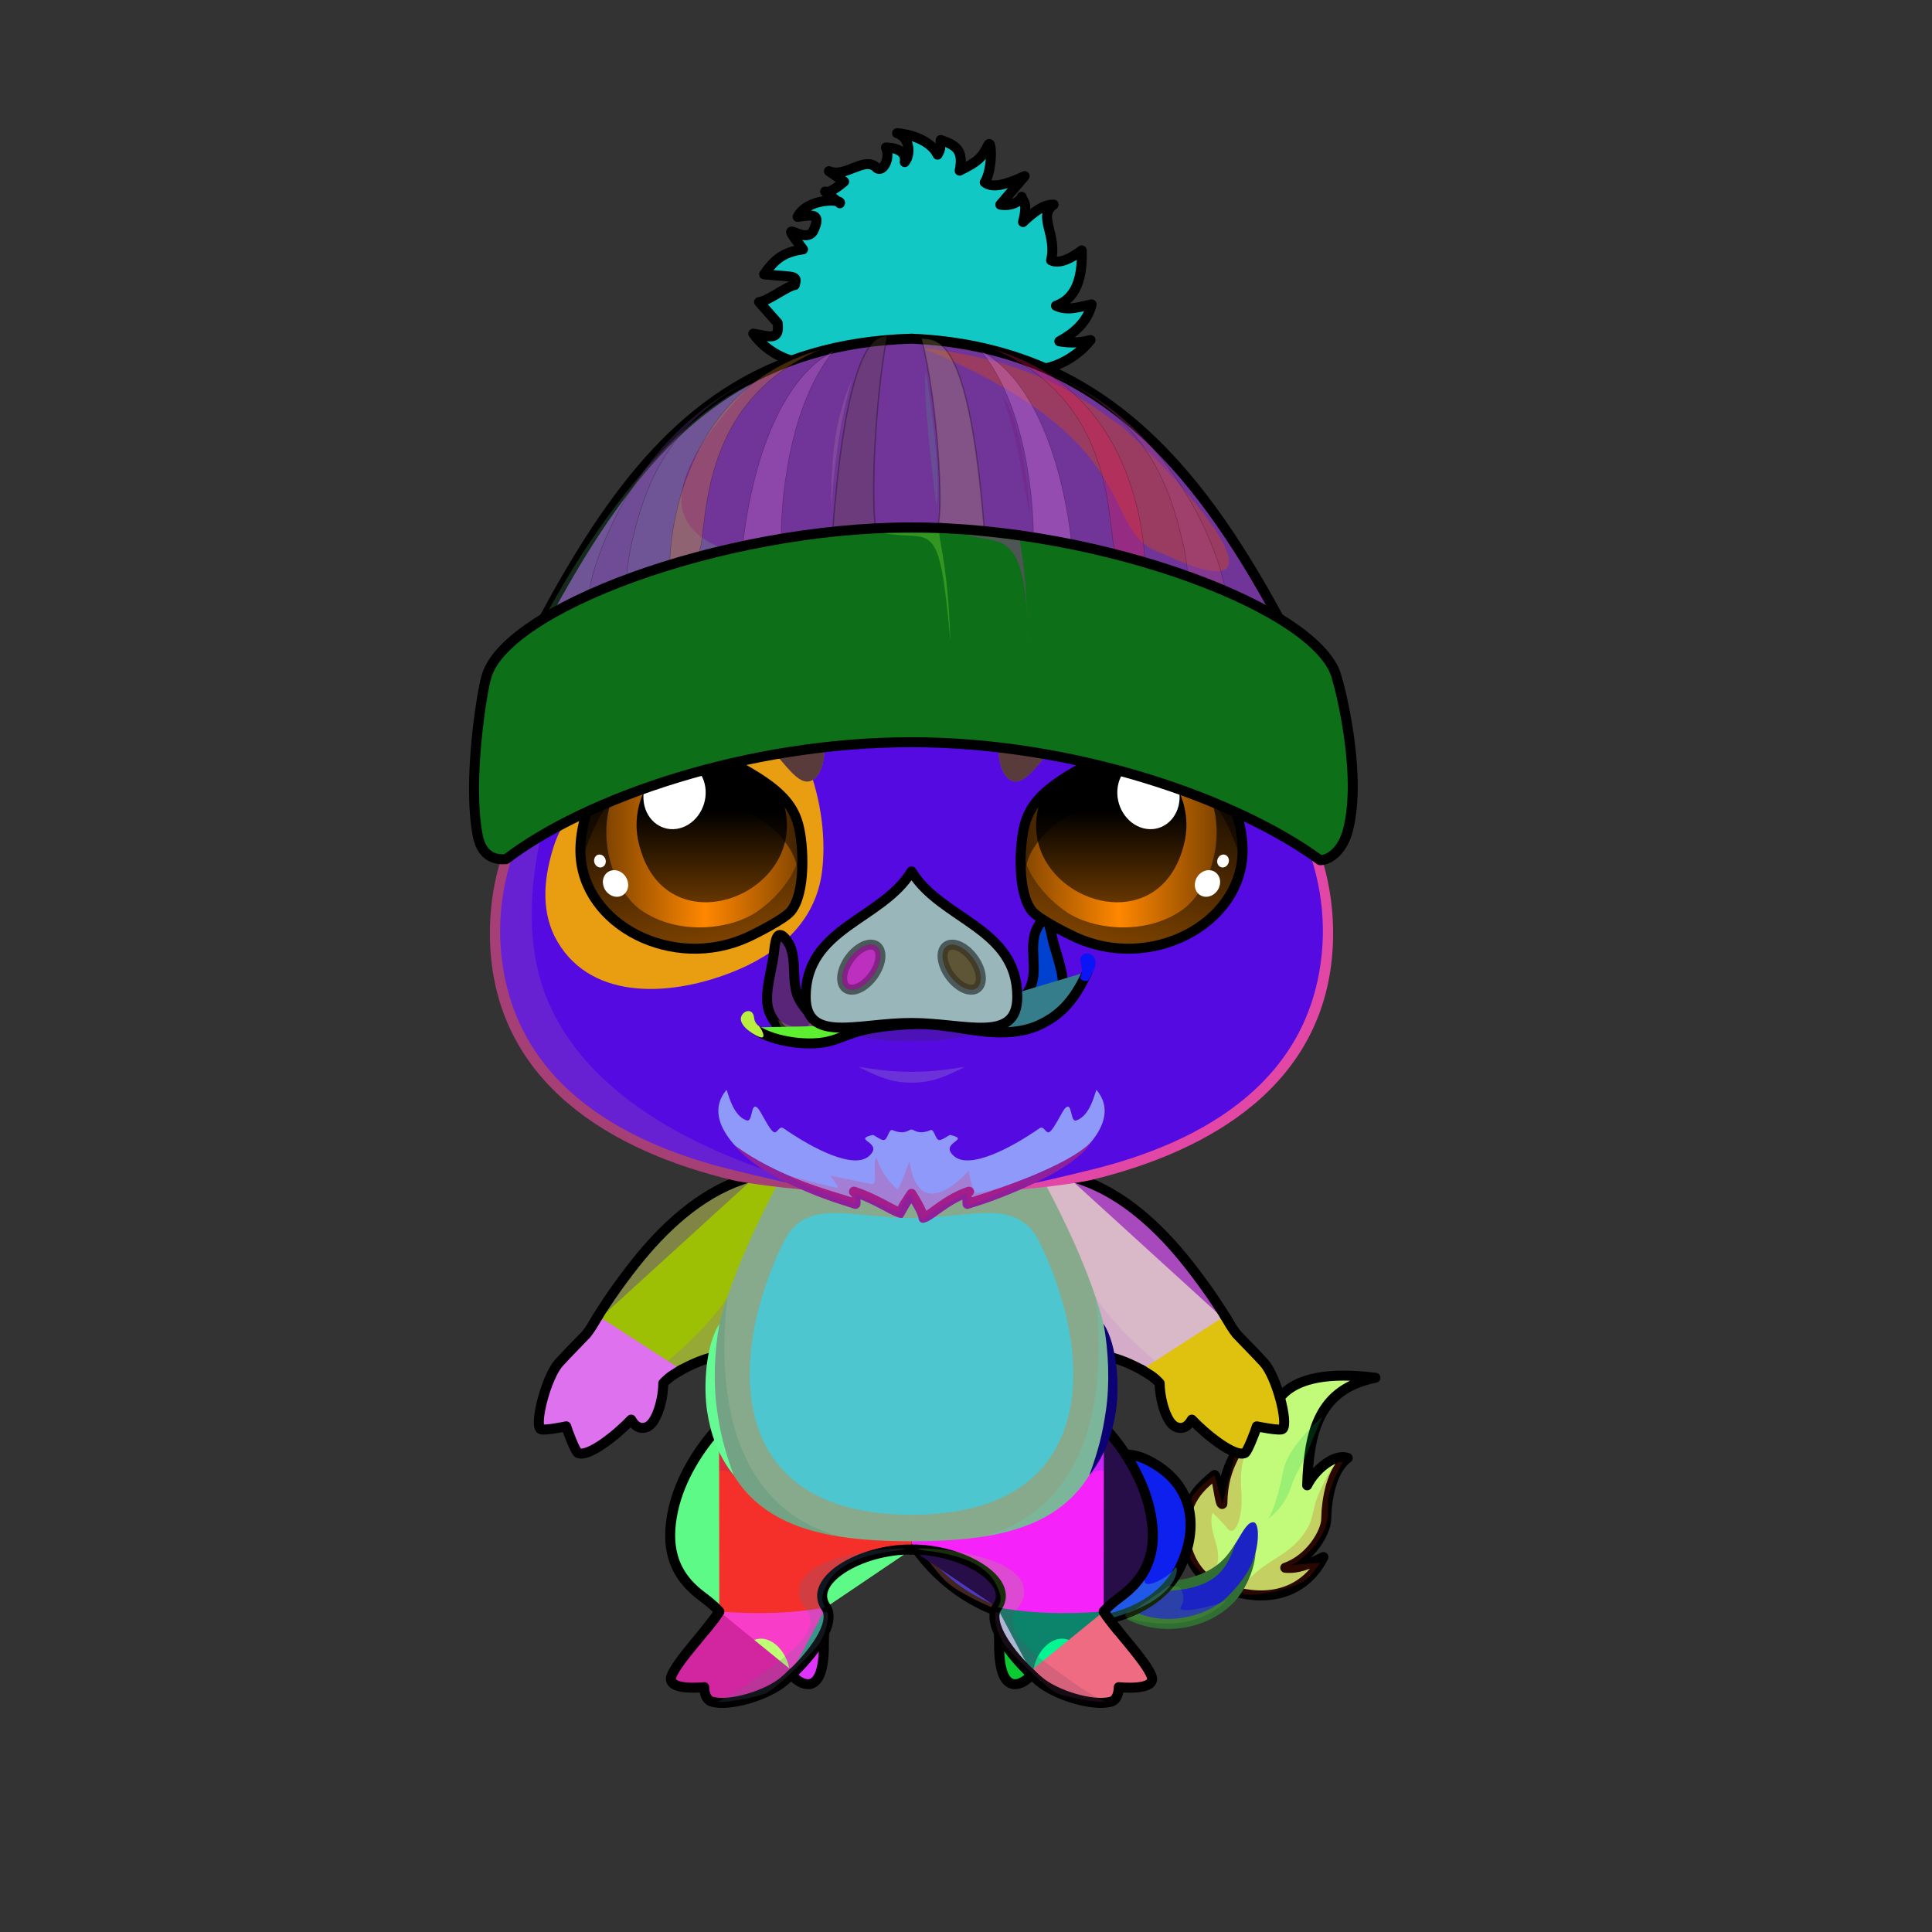 <svg xmlns="http://www.w3.org/2000/svg" xmlns:xlink="http://www.w3.org/1999/xlink" style="shape-rendering:geometricPrecision; text-rendering:geometricPrecision; image-rendering:optimizeQuality; fill-rule:evenodd; clip-rule:evenodd" version="1.1" viewBox="0 0 29000 29000" xml:space="preserve"><rect x="0" y="0" width="29000" height="29000" fill="#333333" stroke="none"/><defs><style type="text/css">.HairBack-Pig0fil0 {fill:none}
.Tail-Pig4fil10 {fill:black;fill-opacity:0.2}
.Tail-Pig4fil33 {fill:url(#Tail-Pig4id131)}
.Tail-Pig4fil30 {fill:black;fill-rule:nonzero}
.Tail-Pig4fil26 {fill:black;fill-opacity:0.302}
.Tail-Pig4fil32 {fill:url(#Tail-Pig4id167)}
.Tail-Pig4str0 {stroke:black;stroke-width:150;stroke-linecap:round;stroke-linejoin:round}
.Tail-Pig4fil34 {fill:url(#Tail-Pig4id149)}
.Tail-Pig4str1 {stroke:black;stroke-width:150}
.RightFoot-Pig0fil37 {fill:#ffe8f2}
.RightFoot-Pig0fil38 {fill:#b37676}
.RightFoot-Pig0fil39 {fill:url(#RightFoot-Pig0id227)}
.RightFoot-Pig0fil40 {fill:black}
.RightFoot-Pig0fil10 {fill:black;fill-opacity:0.2}
.RightFoot-Pig0fil0 {fill:none}
.RightFoot-Pig0str2 {stroke:black;stroke-width:150;stroke-linecap:round;stroke-linejoin:round}
.RightLeg-Pig0fil52 {fill:url(#RightLeg-Pig0id37)}
.RightLeg-Pig0fil10 {fill:black;fill-opacity:0.2}
.RightLeg-Pig0fil0 {fill:none}
.RightLeg-Pig0str2 {stroke:black;stroke-width:150;stroke-linecap:round;stroke-linejoin:round}
.LeftFoot-Pig0fil37 {fill:#ffe8f2}
.LeftFoot-Pig0fil38 {fill:#b37676}
.LeftFoot-Pig0fil57 {fill:url(#LeftFoot-Pig0id220)}
.LeftFoot-Pig0fil40 {fill:black}
.LeftFoot-Pig0fil10 {fill:black;fill-opacity:0.2}
.LeftFoot-Pig0fil0 {fill:none}
.LeftFoot-Pig0str2 {stroke:black;stroke-width:150;stroke-linecap:round;stroke-linejoin:round}
.LeftLeg-Pig0fil62 {fill:url(#LeftLeg-Pig0id49)}
.LeftLeg-Pig0fil10 {fill:black;fill-opacity:0.2}
.LeftLeg-Pig0fil0 {fill:none}
.LeftLeg-Pig0str2 {stroke:black;stroke-width:150;stroke-linecap:round;stroke-linejoin:round}
.RightHand-Pig0fil68 {fill:url(#RightHand-Pig0id57)}
.RightHand-Pig0fil10 {fill:black;fill-opacity:0.2}
.RightHand-Pig0fil0 {fill:none}
.RightHand-Pig0str0 {stroke:black;stroke-width:150;stroke-linecap:round;stroke-linejoin:round}
.RightPaw-Pig6fil74 {fill:url(#RightPaw-Pig6id25)}
.RightPaw-Pig6fil10 {fill:black;fill-opacity:0.2}
.RightPaw-Pig6fil78 {fill:url(#RightPaw-Pig6id218)}
.RightPaw-Pig6fil40 {fill:black}
.RightPaw-Pig6fil0 {fill:none}
.RightPaw-Pig6str2 {stroke:black;stroke-width:150;stroke-linecap:round;stroke-linejoin:round}
.LeftHand-Pig0fil79 {fill:url(#LeftHand-Pig0id22)}
.LeftHand-Pig0fil10 {fill:black;fill-opacity:0.2}
.LeftHand-Pig0fil0 {fill:none}
.LeftHand-Pig0str0 {stroke:black;stroke-width:150;stroke-linecap:round;stroke-linejoin:round}
.Body-Pig1fil83 {fill:url(#Body-Pig1id42)}
.Body-Pig1fil10 {fill:black;fill-opacity:0.2}
.Body-Pig1fil84 {fill:black;fill-rule:nonzero}
.Body-Pig1fil85 {fill:url(#Body-Pig1id44)}
.LeftPaw-Pig6fil91 {fill:url(#LeftPaw-Pig6id70)}
.LeftPaw-Pig6fil10 {fill:black;fill-opacity:0.2}
.LeftPaw-Pig6fil95 {fill:url(#LeftPaw-Pig6id210)}
.LeftPaw-Pig6fil40 {fill:black}
.LeftPaw-Pig6fil0 {fill:none}
.LeftPaw-Pig6str2 {stroke:black;stroke-width:150;stroke-linecap:round;stroke-linejoin:round}
.Head-Pig1fil160 {fill:url(#Head-Pig1id50)}
.Head-Pig1fil161 {fill:url(#Head-Pig1id159)}
.Head-Pig1fil10 {fill:black;fill-opacity:0.2}
.Head-Pig1fil84 {fill:black;fill-rule:nonzero}
.Mouth-Pig11fil26 {fill:black;fill-opacity:0.302}
.Mouth-Pig11fil172 {fill:black;fill-rule:nonzero;fill-opacity:0.2}
.Mouth-Pig11fil10 {fill:black;fill-opacity:0.2}
.Mouth-Pig11fil169 {fill:black}
.Mouth-Pig11fil173 {fill:white}
.Mouth-Pig11str0 {stroke:black;stroke-width:150;stroke-linecap:round;stroke-linejoin:round}
.Mouth-Pig11fil0 {fill:none}
.EyesClosed-Pig9fil38 {fill:#b37676}
.EyesClosed-Pig9fil148 {fill:black;fill-opacity:0.502}
.EyesClosed-Pig9fil84 {fill:black;fill-rule:nonzero}
.Eyes-Pig9fil226 {fill:url(#Eyes-Pig9id148)}
.Eyes-Pig9fil227 {fill:url(#Eyes-Pig9id10)}
.Eyes-Pig9fil228 {fill:url(#Eyes-Pig9id45)}
.Eyes-Pig9fil148 {fill:black;fill-opacity:0.502}
.Eyes-Pig9fil173 {fill:white}
.Eyes-Pig9fil229 {fill:url(#Eyes-Pig9id161)}
.Eyes-Pig9fil230 {fill:url(#Eyes-Pig9id64)}
.Eyes-Pig9fil231 {fill:url(#Eyes-Pig9id76)}
.Eyes-Pig9fil0 {fill:none}
.Eyes-Pig9str0 {stroke:black;stroke-width:150;stroke-linecap:round;stroke-linejoin:round}
.Moustache-Pig3fil234 {fill:url(#Moustache-Pig3id41)}
.Moustache-Pig3fil84 {fill:black;fill-rule:nonzero}
.Moustache-Pig3fil10 {fill:black;fill-opacity:0.2}
.Nose-Pig6fil244 {fill:url(#Nose-Pig6id181)}
.Nose-Pig6str0 {stroke:black;stroke-width:150;stroke-linecap:round;stroke-linejoin:round}
.Nose-Pig6fil26 {fill:black;fill-opacity:0.302}
.Nose-Pig6str3 {stroke:black;stroke-width:150;stroke-linecap:round;stroke-linejoin:round;stroke-opacity:0.302}
.Nose-Pig6fil237 {fill:none}
.HatWinter-Mediumfil397 {fill:url(#HatWinter-Mediumid135)}
.HatWinter-Mediumfil398 {fill:#FFFCFC;fill-opacity:0.6}
.HatWinter-Mediumfil392 {fill:#F08683;fill-opacity:0.4}
.HatWinter-Mediumfil162 {fill:black;fill-opacity:0.2}
.HatWinter-Mediumfil400 {fill:url(#HatWinter-Mediumid13)}
.HatWinter-Mediumfil394 {fill:#F08683;fill-opacity:0.502}
.HatWinter-Mediumfil231 {fill:snow;fill-opacity:0.8}
.HatWinter-Mediumfil395 {fill:#F08683;fill-opacity:0.302}
.HatWinter-Mediumfil396 {fill:#F08683;fill-opacity:0.2}
.HatWinter-Mediumfil238 {fill:black;fill-opacity:0.302}
.HatWinter-Mediumstr23 {stroke:black;stroke-width:7.62;stroke-linecap:round;stroke-linejoin:round;stroke-miterlimit:22.926;stroke-opacity:0.302}
.HatWinter-Mediumfil69 {fill:none}
.HatWinter-Mediumstr1 {stroke:black;stroke-width:150;stroke-linecap:round;stroke-linejoin:round;stroke-miterlimit:22.926}
.HatWinter-Mediumfil399 {fill:url(#HatWinter-Mediumid21)}
.HatWinter-Mediumstr24 {stroke:black;stroke-width:20;stroke-linecap:round;stroke-linejoin:round;stroke-miterlimit:22.926;stroke-opacity:0.302}
.HatWinter-Mediumfil115 {fill:black;fill-opacity:0.302}
</style><linearGradient gradientUnits="userSpaceOnUse" id="Tail-Pig4id131" x1="16818.1" x2="18132.1" xlink:href="#Tail-Pig4id94" y1="24163.1" y2="22966.9">
  </linearGradient><linearGradient gradientUnits="userSpaceOnUse" id="Tail-Pig4id167" x1="19588.7" x2="18835.7" xlink:href="#Tail-Pig4id5" y1="20715.4" y2="23880.9">
  </linearGradient><linearGradient gradientUnits="userSpaceOnUse" id="Tail-Pig4id149" x1="13985.9" x2="17433.3" xlink:href="#Tail-Pig4id94" y1="23274.1" y2="22920.4">
  </linearGradient><linearGradient gradientUnits="objectBoundingBox" id="RightFoot-Pig0id227" x1="50%" x2="50%" xlink:href="#RightFoot-Pig0id0" y1="100%" y2="0%">
  </linearGradient><linearGradient gradientUnits="objectBoundingBox" id="RightLeg-Pig0id37" x1="50%" x2="50%" xlink:href="#RightLeg-Pig0id2" y1="100%" y2="0%">
  </linearGradient><linearGradient gradientUnits="objectBoundingBox" id="LeftFoot-Pig0id220" x1="50%" x2="50%" xlink:href="#LeftFoot-Pig0id0" y1="100%" y2="0%">
  </linearGradient><linearGradient gradientUnits="objectBoundingBox" id="LeftLeg-Pig0id49" x1="50%" x2="50%" xlink:href="#LeftLeg-Pig0id2" y1="100%" y2="0%">
  </linearGradient><linearGradient gradientUnits="objectBoundingBox" id="RightHand-Pig0id57" x1="30.124%" x2="69.876%" xlink:href="#RightHand-Pig0id22" y1="2.322%" y2="97.678%">
  </linearGradient><linearGradient gradientUnits="objectBoundingBox" id="RightPaw-Pig6id25" x1="81.883%" x2="18.117%" y1="89.198%" y2="10.802%">
   <stop offset="0" style="stop-opacity:1; stop-color:#cc91ab"/>
   <stop offset="0.62" style="stop-opacity:1; stop-color:#f3b8d3"/>
   <stop offset="1" style="stop-opacity:1; stop-color:#f3b8d3"/>
  </linearGradient><linearGradient gradientUnits="objectBoundingBox" id="RightPaw-Pig6id218" x1="50%" x2="50%" xlink:href="#RightPaw-Pig6id210" y1="100%" y2="0%">
  </linearGradient><linearGradient gradientUnits="objectBoundingBox" id="LeftHand-Pig0id22" x1="69.876%" x2="30.124%" y1="2.322%" y2="97.678%">
   <stop offset="0" style="stop-opacity:1; stop-color:#cc91ab"/>
   <stop offset="0.02" style="stop-opacity:1; stop-color:#cc91ab"/>
   <stop offset="0.922" style="stop-opacity:1; stop-color:#f3b8d3"/>
   <stop offset="1" style="stop-opacity:1; stop-color:#f3b8d3"/>
  </linearGradient><linearGradient gradientUnits="objectBoundingBox" id="Body-Pig1id42" x1="50%" x2="50%" y1="0%" y2="100%">
   <stop offset="0" style="stop-opacity:1; stop-color:#cc91ab"/>
   <stop offset="0.031" style="stop-opacity:1; stop-color:#cc91ab"/>
   <stop offset="0.529" style="stop-opacity:1; stop-color:#f3b8d3"/>
   <stop offset="1" style="stop-opacity:1; stop-color:#ffe8f2"/>
  </linearGradient><linearGradient gradientUnits="userSpaceOnUse" id="Body-Pig1id44" x1="13681.9" x2="13681.9" xlink:href="#Body-Pig1id30" y1="22736.8" y2="18207.8">
  </linearGradient><linearGradient gradientUnits="objectBoundingBox" id="LeftPaw-Pig6id70" x1="18.117%" x2="81.883%" xlink:href="#LeftPaw-Pig6id25" y1="89.198%" y2="10.802%">
  </linearGradient><linearGradient gradientUnits="objectBoundingBox" id="LeftPaw-Pig6id210" x1="50%" x2="50%" y1="100%" y2="0%">
   <stop offset="0" style="stop-opacity:1; stop-color:#f3b8d3"/>
   <stop offset="1" style="stop-opacity:1; stop-color:#ffe8f2"/>
  </linearGradient><linearGradient gradientUnits="objectBoundingBox" id="Head-Pig1id50" x1="50%" x2="50%" xlink:href="#Head-Pig1id3" y1="100%" y2="0%">
  </linearGradient><linearGradient gradientUnits="userSpaceOnUse" id="Head-Pig1id159" x1="10433.5" x2="10113" xlink:href="#Head-Pig1id0" y1="14832.1" y2="10239.8">
  </linearGradient><linearGradient gradientUnits="userSpaceOnUse" id="Eyes-Pig9id148" x1="16641" x2="17334.4" y1="14255.9" y2="11076.2">
   <stop offset="0" style="stop-opacity:1; stop-color:#804400"/>
   <stop offset="1" style="stop-opacity:1; stop-color:black"/>
  </linearGradient><linearGradient gradientUnits="userSpaceOnUse" id="Eyes-Pig9id10" x1="15305.7" x2="18262.7" y1="12539.6" y2="12539.6">
   <stop offset="0" style="stop-opacity:1; stop-color:#804400"/>
   <stop offset="0.502" style="stop-opacity:1; stop-color:#ff8700"/>
   <stop offset="1" style="stop-opacity:1; stop-color:#804400"/>
  </linearGradient><linearGradient gradientUnits="userSpaceOnUse" id="Eyes-Pig9id45" x1="16680.3" x2="16680.3" y1="11243.5" y2="13543.4">
   <stop offset="0" style="stop-opacity:1; stop-color:black"/>
   <stop offset="0.4" style="stop-opacity:1; stop-color:black"/>
   <stop offset="1" style="stop-opacity:1; stop-color:#663600"/>
  </linearGradient><linearGradient gradientUnits="userSpaceOnUse" id="Eyes-Pig9id161" x1="10722.8" x2="10029.5" xlink:href="#Eyes-Pig9id148" y1="14255.9" y2="11076.2">
  </linearGradient><linearGradient gradientUnits="userSpaceOnUse" id="Eyes-Pig9id64" x1="9101.23" x2="12058.2" xlink:href="#Eyes-Pig9id10" y1="12539.6" y2="12539.6">
  </linearGradient><linearGradient gradientUnits="userSpaceOnUse" id="Eyes-Pig9id76" x1="10683.6" x2="10683.6" xlink:href="#Eyes-Pig9id45" y1="11243.5" y2="13543.4">
  </linearGradient><linearGradient gradientUnits="userSpaceOnUse" id="Moustache-Pig3id41" x1="13681.9" x2="13681.9" y1="18279.7" y2="16359.7">
   <stop offset="0" style="stop-opacity:1; stop-color:#2b2425"/>
   <stop offset="0.6" style="stop-opacity:1; stop-color:#2b2425"/>
   <stop offset="1" style="stop-opacity:1; stop-color:#454041"/>
  </linearGradient><linearGradient gradientUnits="userSpaceOnUse" id="Nose-Pig6id181" x1="13681.9" x2="13681.9" xlink:href="#Nose-Pig6id151" y1="13079.6" y2="15426.2">
  </linearGradient><linearGradient gradientUnits="userSpaceOnUse" id="HatWinter-Mediumid135" x1="11496.47" x2="15244.83" xlink:href="#HatWinter-Mediumid100" y1="4709.93" y2="3599.74">
  </linearGradient><linearGradient gradientUnits="userSpaceOnUse" id="HatWinter-Mediumid13" x1="7157.93" x2="20250.75" xlink:href="#HatWinter-Mediumid0" y1="10414.24" y2="10414.24">
  </linearGradient><linearGradient gradientUnits="userSpaceOnUse" id="HatWinter-Mediumid21" x1="7634.68" x2="19729.19" xlink:href="#HatWinter-Mediumid0" y1="8745.65" y2="8745.65">
  </linearGradient><linearGradient gradientUnits="userSpaceOnUse" id="Tail-Pig4id94" x1="13432.5" x2="17737.9" y1="23392.7" y2="23392.7">
   <stop offset="0" style="stop-opacity:1; stop-color:#cc91ab"/>
   <stop offset="1" style="stop-opacity:1; stop-color:#ffe8f2"/>
  </linearGradient><linearGradient gradientUnits="userSpaceOnUse" id="Tail-Pig4id5" x1="18537.4" x2="18537.4" y1="11625" y2="5118.17">
   <stop offset="0" style="stop-opacity:1; stop-color:#b37676"/>
   <stop offset="1" style="stop-opacity:1; stop-color:#f3b8d3"/>
  </linearGradient><linearGradient gradientUnits="userSpaceOnUse" id="RightFoot-Pig0id0" x1="16257.8" x2="16257.8" y1="21560.3" y2="23683.4">
   <stop offset="0" style="stop-opacity:1; stop-color:#b37676"/>
   <stop offset="1" style="stop-opacity:1; stop-color:#d9a5a5"/>
  </linearGradient><linearGradient gradientUnits="userSpaceOnUse" id="RightLeg-Pig0id2" x1="11782.6" x2="11782.6" y1="24212.9" y2="21311.8">
   <stop offset="0" style="stop-opacity:1; stop-color:#ffe8f2"/>
   <stop offset="0.388" style="stop-opacity:1; stop-color:#ffe8f2"/>
   <stop offset="1" style="stop-opacity:1; stop-color:#f3b8d3"/>
  </linearGradient><linearGradient gradientUnits="userSpaceOnUse" id="LeftFoot-Pig0id0" x1="16257.8" x2="16257.8" y1="21560.3" y2="23683.4">
   <stop offset="0" style="stop-opacity:1; stop-color:#b37676"/>
   <stop offset="1" style="stop-opacity:1; stop-color:#d9a5a5"/>
  </linearGradient><linearGradient gradientUnits="userSpaceOnUse" id="LeftLeg-Pig0id2" x1="11782.6" x2="11782.6" y1="24212.9" y2="21311.8">
   <stop offset="0" style="stop-opacity:1; stop-color:#ffe8f2"/>
   <stop offset="0.388" style="stop-opacity:1; stop-color:#ffe8f2"/>
   <stop offset="1" style="stop-opacity:1; stop-color:#f3b8d3"/>
  </linearGradient><linearGradient gradientUnits="objectBoundingBox" id="RightHand-Pig0id22" x1="69.876%" x2="30.124%" y1="2.322%" y2="97.678%">
   <stop offset="0" style="stop-opacity:1; stop-color:#cc91ab"/>
   <stop offset="0.02" style="stop-opacity:1; stop-color:#cc91ab"/>
   <stop offset="0.922" style="stop-opacity:1; stop-color:#f3b8d3"/>
   <stop offset="1" style="stop-opacity:1; stop-color:#f3b8d3"/>
  </linearGradient><linearGradient gradientUnits="objectBoundingBox" id="RightPaw-Pig6id210" x1="50%" x2="50%" y1="100%" y2="0%">
   <stop offset="0" style="stop-opacity:1; stop-color:#f3b8d3"/>
   <stop offset="1" style="stop-opacity:1; stop-color:#ffe8f2"/>
  </linearGradient><linearGradient gradientUnits="userSpaceOnUse" id="Body-Pig1id30" x1="13681.9" x2="13681.9" y1="9565.57" y2="17278">
   <stop offset="0" style="stop-opacity:1; stop-color:#fff2f6"/>
   <stop offset="0.659" style="stop-opacity:1; stop-color:#fff2f6"/>
   <stop offset="1" style="stop-opacity:1; stop-color:#f2dae1"/>
  </linearGradient><linearGradient gradientUnits="objectBoundingBox" id="LeftPaw-Pig6id25" x1="81.883%" x2="18.117%" y1="89.198%" y2="10.802%">
   <stop offset="0" style="stop-opacity:1; stop-color:#cc91ab"/>
   <stop offset="0.62" style="stop-opacity:1; stop-color:#f3b8d3"/>
   <stop offset="1" style="stop-opacity:1; stop-color:#f3b8d3"/>
  </linearGradient><linearGradient gradientUnits="userSpaceOnUse" id="Head-Pig1id3" x1="18922.8" x2="18922.8" y1="11187.2" y2="5413.87">
   <stop offset="0" style="stop-opacity:1; stop-color:#cc91ab"/>
   <stop offset="0.388" style="stop-opacity:1; stop-color:#f3b8d3"/>
   <stop offset="1" style="stop-opacity:1; stop-color:#ffe8f2"/>
  </linearGradient><linearGradient gradientUnits="userSpaceOnUse" id="Head-Pig1id0" x1="16257.8" x2="16257.8" y1="21560.3" y2="23683.4">
   <stop offset="0" style="stop-opacity:1; stop-color:#b37676"/>
   <stop offset="1" style="stop-opacity:1; stop-color:#d9a5a5"/>
  </linearGradient><linearGradient gradientUnits="userSpaceOnUse" id="Nose-Pig6id151" x1="13681.9" x2="13681.9" y1="13554.2" y2="15469.2">
   <stop offset="0" style="stop-opacity:1; stop-color:#FFCCCC"/>
   <stop offset="1" style="stop-opacity:1; stop-color:#DB9092"/>
  </linearGradient><linearGradient gradientUnits="userSpaceOnUse" id="HatWinter-Mediumid100" x1="17109.01" x2="22725.67" y1="11889.52" y2="7011.05">
   <stop offset="0" style="stop-opacity:1; stop-color:#ADA6A1"/>
   <stop offset="0.141" style="stop-opacity:1; stop-color:#59514A"/>
   <stop offset="0.329" style="stop-opacity:1; stop-color:#A39589"/>
   <stop offset="0.651" style="stop-opacity:1; stop-color:#DBD4CE"/>
   <stop offset="0.82" style="stop-opacity:1; stop-color:#F2EFEF"/>
   <stop offset="1" style="stop-opacity:1; stop-color:#F2F0ED"/>
  </linearGradient><linearGradient gradientUnits="objectBoundingBox" id="HatWinter-Mediumid0" x1="0%" x2="100%" y1="50%" y2="50%">
   <stop offset="0" style="stop-opacity:1; stop-color:#63231B"/>
   <stop offset="1" style="stop-opacity:1; stop-color:#D22424"/>
  </linearGradient></defs><g id="HairBack-Pig0">
 <animateTransform additive="sum" attributeName="transform" dur="10" repeatCount="indefinite" type="translate" values="0;0 200;0;0 200;0;0 200;0;0 200;0"/>
  <rect class="HairBack-Pig0fil0" height="890" width="890" x="13237" y="6590"/>
  <rect class="HairBack-Pig0fil0" height="890" width="890" x="13237" y="6590"/>
 </g><g id="Tail-Pig4">
  <path class="Tail-Pig4fil32 Tail-Pig4str0" d="M18327 23822c-507,-169 -732,-913 -375,-1407 74,-102 173,-187 275,-273 40,-34 81,467 121,432 6,-639 303,-807 355,-1161 28,-384 -43,-549 -91,-632 -48,-83 434,90 461,663 -12,-309 120,-947 1573,-763 -840,167 -999,789 -1025,1614 117,-238 413,-483 609,-410 -243,179 -318,617 -323,920 -3,189 -230,595 -615,728 191,16 336,-45 573,-161 -272,542 -853,723 -1538,450z" style="fill:#c2fa7a"/>
  <path class="Tail-Pig4fil10" d="M20155 21954c-116,-72 -245,213 -364,477 -74,165 -84,360 -151,482 -274,495 -649,438 -1033,956 0,0 -272,-130 -424,-194 260,-395 -74,-620 17,-966 0,0 86,68 225,235 70,85 138,3 175,-130 125,-450 -138,-660 250,-1358 72,-130 -309,366 -309,366l-193 752 -119 -433c0,0 -375,273 -371,437 4,165 -169,574 57,897 225,322 655,448 834,461 178,12 781,-97 929,-294 148,-197 138,-182 138,-182 0,0 -388,19 -456,46 -68,27 209,-61 427,-381 219,-320 118,-506 154,-661 36,-155 130,-390 214,-510z" style="fill:#d62903"/>
  <path class="Tail-Pig4fil33" d="M18822 22851c166,27 42,1340 -1082,1510 -269,40 -540,2 -785,-120 -477,-237 -893,-535 -887,-1078 5,-420 525,-627 608,-74 54,357 247,496 534,638 138,69 292,90 444,67 156,-15 391,-60 535,-186 373,-310 471,-783 633,-757z" style="fill:#1b23c5"/>
  <path class="Tail-Pig4fil30" d="M18499 24074c-182,175 -427,312 -748,361 -143,21 -287,22 -428,0 -138,-21 -273,-63 -402,-127 -216,-107 -420,-228 -583,-379l235 0c124,91 266,171 415,245 114,57 234,95 357,113 126,19 255,19 383,0 288,-44 525,-156 687,-311 214,-206 381,-450 432,-670 -21,316 -201,626 -348,768zm-1407 -496c46,28 97,55 152,82 61,31 125,51 192,61 68,10 138,10 207,-1l4 0c85,-8 194,-26 297,-62 341,-119 473,-284 612,-507 -117,319 -218,528 -562,649 -115,40 -235,59 -328,68l0 1c-85,12 -170,13 -252,0 -82,-12 -162,-37 -237,-75 -29,-14 -58,-29 -85,-43l0 -173z" style="fill:#306e33"/>
  <path class="Tail-Pig4fil34 Tail-Pig4str1" d="M13590 22980c-74,-146 -60,-518 114,-580 173,-62 626,30 700,176 2,3 367,1151 1782,1081 176,-9 745,6 968,-383 187,-327 61,-627 -118,-753 -194,-137 -451,-83 -443,15 -97,-166 -385,-358 -265,-522 6,16 403,-347 904,-94 720,362 748,1036 493,1582 -233,500 -764,786 -1396,846 -2017,192 -2737,-1364 -2739,-1368z" style="fill:#0d20ed"/>
  <path class="Tail-Pig4fil10" d="M17707 23822c0,0 112,152 19,294 -93,142 596,-33 666,-89 69,-56 -276,415 -1054,335 -779,-80 -299,-199 -299,-199l506 -360 162 19z" style="fill:#71bd33"/>
  <path class="Tail-Pig4fil26" d="M17270 23437c0,0 -158,311 -59,337 99,27 374,-139 423,-235 50,-95 137,356 -677,660 -814,303 -523,-15 -523,-15 0,0 340,-59 836,-747z" style="fill:#4ddadf"/>
  <path class="Tail-Pig4fil26" d="M13814 23259c0,0 183,264 356,449 173,185 719,440 898,480 178,39 479,-245 446,-427 -32,-182 -703,-330 -803,-503 -101,-172 -328,-397 -361,-403 -33,-7 -776,84 -536,404z" style="fill:#db7c64"/>
  <path class="Tail-Pig4fil10" d="M19850 21266c0,0 -519,437 -589,814 -70,376 -168,643 -226,718 176,-126 295,-319 345,-481 49,-162 218,-452 218,-452 0,0 194,-488 252,-599z" style="fill:#03c352"/>
 </g><g id="RightFoot-Pig0">
  <path class="RightFoot-Pig0fil37" d="M16559 24190c54,65 143,233 174,292 62,268 -152,365 -298,365 -143,0 -686,-98 -894,289 -330,-192 -541,-572 -540,-565 -22,-43 -41,-85 -54,-126 -58,-176 -10,-247 31,-317 480,-107 1078,-83 1581,62z" style="fill:#0c846b"/>
  <path class="RightFoot-Pig0fil38" d="M15011 24496c-3,101 -14,73 -14,176 -5,821 346,600 430,523 12,-11 59,-71 57,-73 -109,-146 -274,-300 -473,-626z" style="fill:#95c1ee"/>
  <path class="RightFoot-Pig0fil0 RightFoot-Pig0str2" d="M14995 24537c1,45 2,90 2,135 -5,821 346,600 430,523 4,-4 19,-23 37,-48" style="fill:#0bca32"/>
  <path class="RightFoot-Pig0fil39" d="M16756 24466c0,0 -225,-105 -294,-5 -54,78 49,353 -47,353 -106,0 -310,-245 -509,-215 -288,43 -418,429 -384,506 35,82 343,409 763,435 419,26 490,-14 487,-39 -3,-24 42,-150 42,-150 0,0 458,-59 491,-95 100,-109 -467,-691 -549,-790z" style="fill:#04f591"/>
  <polygon class="RightFoot-Pig0fil40" points="16740,25393 16571,24994 16934,25330 "/>
  <path class="RightFoot-Pig0fil0 RightFoot-Pig0str2" d="M16567 24189c147,241 633,739 718,969 84,231 -492,167 -492,167 0,0 5,189 -122,220 -281,70 -831,-103 -1075,-309 -49,-41 -99,-87 -150,-135" style="fill:#ee6b81"/>
  <path class="RightFoot-Pig0fil0 RightFoot-Pig0str2" d="M16567 24189c45,73 121,170 208,277m-1262 697c-341,-311 -707,-789 -548,-1037" style="fill:#bed6f1"/>
  <path class="RightFoot-Pig0fil10" d="M15252 24171c-250,336 427,769 691,965 282,210 555,378 651,406 -45,23 -445,-31 -727,-123 -179,-96 -710,-617 -803,-752 -94,-163 -147,-331 -119,-480 10,-21 22,-40 33,-59 85,-7 193,-3 274,43z" style="fill:#773f68"/>
 </g><g id="LeftFoot-Pig0">
  <path class="LeftFoot-Pig0fil37" d="M10805 24190c-54,65 -143,233 -174,292 -62,268 152,365 298,365 143,0 685,-98 894,289 330,-192 541,-572 540,-565 22,-43 40,-85 54,-126 58,-176 10,-247 -31,-317 -480,-107 -1078,-83 -1581,62z" style="fill:#f83dc9"/>
  <path class="LeftFoot-Pig0fil38" d="M12353 24496c3,101 14,73 14,176 5,821 -346,600 -430,523 -12,-11 -59,-71 -57,-73 109,-146 274,-300 473,-626z" style="fill:#7c4eb7"/>
  <path class="LeftFoot-Pig0fil0 LeftFoot-Pig0str2" d="M12369 24537c-1,45 -2,90 -2,135 5,821 -346,600 -430,523 -4,-4 -19,-23 -37,-48" style="fill:#e033fa"/>
  <path class="LeftFoot-Pig0fil57" d="M10608 24466c0,0 225,-105 294,-5 54,78 -49,353 47,353 106,0 309,-245 509,-215 288,43 418,429 384,506 -35,82 -343,409 -763,435 -419,26 -490,-14 -487,-39 3,-24 -42,-150 -42,-150 0,0 -458,-59 -491,-95 -101,-109 467,-691 549,-790z" style="fill:#bfff75"/>
  <polygon class="LeftFoot-Pig0fil40" points="10624,25393 10793,24994 10430,25330 "/>
  <path class="LeftFoot-Pig0fil0 LeftFoot-Pig0str2" d="M10797 24189c-147,241 -633,739 -718,969 -85,231 492,167 492,167 0,0 -5,189 122,220 281,70 831,-103 1075,-309 49,-41 99,-87 150,-135" style="fill:#d225a0"/>
  <path class="LeftFoot-Pig0fil0 LeftFoot-Pig0str2" d="M10797 24189c-45,73 -121,170 -208,277m1262 697c341,-311 707,-789 548,-1037" style="fill:#30a08b"/>
  <path class="LeftFoot-Pig0fil10" d="M12112 24171c250,336 -428,769 -691,965 -282,210 -555,378 -651,406 45,23 444,-31 727,-123 179,-96 710,-617 803,-752 94,-163 147,-331 119,-480 -10,-21 -22,-40 -33,-59 -85,-7 -193,-3 -274,43z" style="fill:#5d7284"/>
 </g><g id="RightLeg-Pig0">
  <path class="RightLeg-Pig0fil52" d="M16570 21416c0,0 1181,1189 570,2176 -128,221 -511,470 -581,598 -599,44 -1104,27 -1581,-62 45,-78 82,-155 -44,-376 -113,-198 -400,-446 -1252,-493 0,-147 0,-280 0,-522 373,-788 1598,-1745 2888,-1321z" style="fill:#f522f9"/>
  <path class="RightLeg-Pig0fil10" d="M17192 23421c67,-141 106,-290 107,-439 2,-734 -540,-1374 -869,-1659l-157 688c26,45 52,90 79,136 387,-391 947,832 840,1274z" style="fill:#1f2dee"/>
  <path class="RightLeg-Pig0fil0 RightLeg-Pig0str2" d="M16570 21416c303,324 585,778 689,1246 115,521 25,950 -408,1282 -95,72 -194,144 -284,245m-1602 -63c284,-396 -518,-875 -1283,-867" style="fill:#270e49"/>
  <path class="RightLeg-Pig0fil10" d="M13760 23246c341,-28 1532,124 1607,584 27,166 -52,256 -115,341 -93,-12 -184,-26 -274,-43 40,-70 74,-140 -11,-313 -8,-22 -19,-42 -33,-62l0 -1c-104,-182 -357,-408 -1066,-479 -35,-9 -71,-18 -108,-27z" style="fill:#7ee63b"/>
 </g><g id="LeftLeg-Pig0">
  <path class="LeftLeg-Pig0fil62" d="M10794 21416c0,0 -1181,1189 -570,2176 128,221 511,470 581,598 599,44 1104,27 1581,-62 -45,-78 -82,-155 44,-376 113,-198 400,-446 1252,-493 0,-147 0,-280 0,-522 -373,-788 -1598,-1745 -2888,-1321z" style="fill:#f5302a"/>
  <path class="LeftLeg-Pig0fil10" d="M10172 23421c-67,-141 -106,-290 -107,-439 -2,-734 540,-1374 869,-1659l157 688c-26,45 -53,90 -79,136 -388,-391 -947,832 -840,1274z" style="fill:#811487"/>
  <path class="LeftLeg-Pig0fil0 LeftLeg-Pig0str2" d="M10794 21416c-303,324 -586,778 -689,1246 -115,521 -25,950 408,1282 95,72 193,144 284,245m1602 -63c-284,-396 517,-875 1283,-867" style="fill:#5efa87"/>
  <path class="LeftLeg-Pig0fil10" d="M13604 23246c-341,-28 -1532,124 -1607,584 -27,166 52,256 115,341 93,-12 184,-26 274,-43 -40,-70 -74,-140 11,-313 8,-22 19,-42 33,-62l0 -1c104,-182 357,-408 1066,-479 35,-9 71,-18 108,-27z" style="fill:#4a76a4"/>
 </g><g id="RightHand-Pig0">
 <animateTransform additive="sum" attributeName="transform" dur="10" repeatCount="indefinite" type="translate" values="0;0 200;0;0 200;0;0 200;0;0 200;0"/>
  <path class="RightHand-Pig0fil68" d="M16231 17709c1005,345 1816,1398 2255,2162 -88,184 -847,720 -1129,836 -543,-402 -1045,-430 -1469,-362 -742,120 -1353,-1920 -931,-2545 422,-21 934,-40 1274,-91z" style="fill:#d9b8c8"/>
  <path class="RightHand-Pig0fil10" d="M17342 20696c-537,-391 -1034,-418 -1454,-351 -171,28 -335,-59 -481,-217 -325,-472 753,-1098 1039,-656 258,399 723,837 1098,1116 3,2 22,18 34,27l-219 113c-8,-18 -14,-30 -17,-32z" style="fill:#c778d5"/>
  <path class="RightHand-Pig0fil0 RightHand-Pig0str0" d="M16477 20333c179,24 366,81 561,178 100,50 205,104 305,189m1121 -817c-161,-280 -388,-607 -632,-916 -422,-534 -963,-1039 -1601,-1258 -90,-31 -172,-59 -246,-84" style="fill:#a84abd"/>
 </g><g id="LeftHand-Pig0">
 <animateTransform additive="sum" attributeName="transform" dur="10" repeatCount="indefinite" type="translate" values="0;0 200;0;0 200;0;0 200;0;0 200;0"/>
  <path class="LeftHand-Pig0fil79" d="M11133 17709c-1005,345 -1817,1398 -2255,2162 88,184 847,720 1128,836 544,-402 1046,-430 1470,-362 742,120 1352,-1920 931,-2545 -422,-21 -934,-40 -1274,-91z" style="fill:#9dc004"/>
  <path class="LeftHand-Pig0fil10" d="M10022 20696c537,-391 1034,-418 1454,-351 171,28 335,-59 481,-217 325,-472 -753,-1098 -1039,-656 -258,399 -723,837 -1098,1116 -3,2 -22,18 -34,27l219 113c8,-18 14,-30 17,-32z" style="fill:#7b4ef8"/>
  <path class="LeftHand-Pig0fil0 LeftHand-Pig0str0" d="M10887 20333c-179,24 -366,81 -561,178 -100,50 -205,104 -305,189m-1121 -817c161,-280 388,-607 632,-916 422,-534 963,-1039 1601,-1258 90,-31 171,-59 246,-84" style="fill:#808444"/>
 </g><g id="Body-Pig1">
 <animateTransform additive="sum" attributeName="transform" dur="10" repeatCount="indefinite" type="translate" values="0;0 200;0;0 200;0;0 200;0;0 200;0"/>
  <path class="Body-Pig1fil83" d="M13682 23135c-1548,0 -2752,-291 -2993,-1956 -147,-1014 391,-2287 991,-3420 634,80 1289,123 2002,142 713,-19 1367,-62 2002,-142 600,1133 1137,2406 991,3420 -242,1665 -1445,1956 -2993,1956z" style="fill:#87aa8c"/>
  <path class="Body-Pig1fil10" d="M12621 23067c-1016,-156 -1749,-629 -1932,-1888 -75,-519 29,-1106 229,-1707 -223,2001 402,3257 1703,3595z" style="fill:#268764"/>
  <path class="Body-Pig1fil84" d="M11012 22144c-250,-321 -348,-641 -397,-954 -59,-377 -24,-998 184,-1320 -78,421 -93,905 -36,1298 50,341 104,572 249,976z" style="fill:#66fa95"/>
  <path class="Body-Pig1fil10" d="M14743 23067c1016,-156 1749,-629 1932,-1888 75,-519 -29,-1106 -229,-1707 223,2001 -402,3257 -1703,3595z" style="fill:#4fead6"/>
  <path class="Body-Pig1fil84" d="M16352 22144c250,-321 347,-641 397,-954 59,-377 24,-998 -184,-1320 78,421 93,905 36,1298 -50,341 -104,572 -249,976z" style="fill:#0c0274"/>
  <path class="Body-Pig1fil85" d="M13682 18283c-887,0 -1587,-322 -1922,364 -851,1742 -881,4090 1922,4090 2803,0 2773,-2348 1922,-4090 -336,-686 -1035,-364 -1922,-364z" style="fill:#4dc6cf"/>
 </g><g id="RightPaw-Pig6">
 <animateTransform additive="sum" attributeName="transform" dur="10" repeatCount="indefinite" type="translate" values="0;0 200;0;0 200;0;0 200;0;0 200;0"/>
  <path class="RightPaw-Pig6fil74" d="M18486 19871c155,269 247,281 434,498 211,244 446,948 341,1067 -34,39 -389,8 -389,8 -15,58 -145,373 -188,392 -161,73 -598,-324 -814,-554 -63,111 -195,178 -216,147 -79,-27 -146,-195 -211,-374 -34,-92 -45,-318 -86,-348 139,-387 621,-775 1129,-836z" style="fill:#467e29"/>
  <path class="RightPaw-Pig6fil10" d="M17452 20518c31,24 62,48 92,70 4,3 39,31 43,34 13,14 26,28 39,43 79,93 97,228 104,283 2,13 3,21 4,24 -2,92 -166,169 -227,208 0,-8 -67,-223 -116,-364 0,-31 3,-54 -7,-90 -9,-6 -18,-13 -27,-19 23,-64 55,-127 95,-189z" style="fill:#67482d"/>
  <path class="RightPaw-Pig6fil78" d="M18910 20358c-402,-76 -337,407 -242,635 -239,-309 -538,-414 -692,-297 -104,79 -113,131 -203,226 -99,104 -339,-108 -394,-184 -18,147 139,645 275,691 21,31 153,-36 216,-147 216,230 653,627 814,554 43,-19 173,-334 188,-392 0,0 355,31 389,-8 109,-123 -135,-862 -351,-1078z" style="fill:#f2761f"/>
  <path class="RightPaw-Pig6fil10" d="M18804 21498c-67,307 -352,47 -875,-255 4,66 -100,45 -131,-12 -41,-92 -52,-190 -68,-283 -88,22 -225,-79 -303,-156 -5,-5 -11,-11 -16,-16 49,174 144,541 243,653 90,2 173,-72 216,-147 193,206 571,552 793,511 91,-17 84,-124 141,-295z" style="fill:#3b0c55"/>
  <polygon class="RightPaw-Pig6fil40" points="18796,21484 18678,21021 18973,21393 "/>
  <path class="RightPaw-Pig6fil0 RightPaw-Pig6str2" d="M17136 20561c121,75 170,94 271,202 1,149 38,330 93,461 54,128 115,197 196,208 55,8 128,-6 194,-123 208,221 642,571 796,501 41,-19 164,-344 179,-400 0,0 356,75 389,38 86,-99 -94,-785 -280,-992 -109,-122 -404,-420 -409,-427 -68,-85 -123,-182 -179,-276" style="fill:#dfc210"/>
 </g><g id="LeftPaw-Pig6">
 <animateTransform additive="sum" attributeName="transform" dur="10" repeatCount="indefinite" type="translate" values="0;0 200;0;0 200;0;0 200;0;0 200;0"/>
  <path class="LeftPaw-Pig6fil91" d="M8878 19871c-155,269 -247,281 -434,498 -211,244 -446,948 -341,1067 34,39 388,8 388,8 16,58 146,373 189,392 161,73 598,-324 814,-554 63,111 195,178 216,147 79,-27 146,-195 211,-374 34,-92 45,-318 85,-348 -138,-387 -621,-775 -1128,-836z" style="fill:#ef5b64"/>
  <path class="LeftPaw-Pig6fil10" d="M9912 20518c-31,24 -62,48 -92,70 -4,3 -39,31 -43,34 -14,14 -27,28 -39,43 -79,93 -97,228 -104,283 -2,13 -3,21 -4,24 2,92 166,169 226,208 0,-8 68,-223 117,-364 -1,-31 -3,-54 7,-90 9,-6 18,-13 26,-19 -22,-64 -54,-127 -94,-189z" style="fill:#678c95"/>
  <path class="LeftPaw-Pig6fil95" d="M8454 20358c401,-76 337,407 242,635 239,-309 538,-414 692,-297 104,79 113,131 203,226 99,104 339,-108 394,-184 18,147 -140,645 -275,691 -21,31 -153,-36 -216,-147 -216,230 -653,627 -814,554 -43,-19 -173,-334 -189,-392 0,0 -354,31 -388,-8 -109,-123 135,-862 351,-1078z" style="fill:#f85025"/>
  <path class="LeftPaw-Pig6fil10" d="M8560 21498c67,307 352,47 875,-255 -5,66 100,45 131,-12 40,-92 52,-190 68,-283 88,22 225,-79 303,-156 5,-5 11,-11 16,-16 -49,174 -144,541 -243,653 -90,2 -173,-72 -216,-147 -193,206 -571,552 -793,511 -92,-17 -84,-124 -141,-295z" style="fill:#04a82c"/>
  <polygon class="LeftPaw-Pig6fil40" points="8568,21484 8686,21021 8391,21393 "/>
  <path class="LeftPaw-Pig6fil0 LeftPaw-Pig6str2" d="M10228 20561c-121,75 -170,94 -272,202 0,149 -37,330 -92,461 -55,128 -115,197 -196,208 -55,8 -128,-6 -194,-123 -208,221 -642,571 -797,501 -41,-19 -163,-344 -178,-400 0,0 -356,75 -389,38 -86,-99 94,-785 280,-992 109,-122 404,-420 409,-427 68,-85 123,-182 179,-276" style="fill:#de71ed"/>
 </g><g id="Head-Pig1">
 <animateTransform additive="sum" attributeName="transform" dur="10" repeatCount="indefinite" type="translate" values="0;0 200;0;0 200;0;0 200;0;0 200;0"/>
  <path class="Head-Pig1fil160" d="M10090 8967c-564,472 -965,1039 -1323,1636 -28,46 -55,102 -82,149 -105,179 -200,391 -302,573 -611,1185 -1006,1397 -934,2868 118,2421 2509,3357 4628,3643 571,77 1124,101 1605,101 481,0 1034,-24 1605,-101 2119,-286 4510,-1222 4628,-3643 72,-1471 -323,-1683 -934,-2868 -102,-182 -198,-394 -302,-573 -28,-47 -54,-103 -82,-149 -358,-597 -759,-1164 -1324,-1636 -1249,-1046 -2354,-1447 -3590,-1474l-1 0 -1 0c-1236,27 -2341,428 -3591,1474z" style="fill:#540ae1"/>
  <path class="Head-Pig1fil161" d="M11011 10284c-943,-245 -1264,313 -2147,1484 -218,289 -451,622 -550,930 -149,463 -194,939 9,1354 485,957 1684,924 2653,546 659,-257 1269,-724 1365,-1531 130,-1092 -406,-2543 -1330,-2783z" style="fill:#e99e12"/>
  <path class="Head-Pig1fil10" d="M8595 11042c-473,768 -891,1422 -1070,2009 -158,520 -73,1353 39,1856 421,1891 2663,2792 5075,2988 -2326,-552 -4001,-1593 -4496,-3087 -323,-975 -154,-2267 452,-3766z" style="fill:#b47e9b"/>
  <path class="Head-Pig1fil84" d="M9861 9172c974,-1177 2398,-1757 3821,-1747 1423,-10 2847,570 3821,1747 -1223,-1081 -2522,-1612 -3821,-1603 -1299,-9 -2598,522 -3821,1603z" style="fill:#487a0b"/>
  <path class="Head-Pig1fil84" d="M8768 10601c-179,508 -382,903 -718,1463 -406,679 -582,1421 -536,2131 131,1999 1755,2951 3508,3372 210,51 827,205 1390,308 -522,-14 -1257,-122 -1418,-161 -1810,-434 -3533,-1443 -3636,-3515 -36,-724 131,-1489 564,-2211 314,-524 479,-741 846,-1387z" style="fill:#a63f76"/>
  <path class="Head-Pig1fil84" d="M18596 10601c179,508 382,903 717,1463 407,679 583,1421 537,2131 -131,1999 -1755,2951 -3508,3372 -210,51 -828,205 -1390,308 522,-14 1257,-122 1418,-161 1810,-434 3533,-1443 3636,-3515 36,-724 -131,-1489 -564,-2211 -314,-524 -479,-741 -846,-1387z" style="fill:#e347a6"/>
 </g><g id="Mouth-Pig11">
 <animateTransform additive="sum" attributeName="transform" dur="10" repeatCount="indefinite" type="translate" values="0;0 200;0;0 200;0;0 200;0;0 200;0"/>
  <g id="_2991504378928">
   <path class="Mouth-Pig11fil26" d="M13685 14778c-412,3 -756,733 -1155,730 408,32 491,117 1155,120 664,-3 746,-88 1155,-120 -399,3 -743,-727 -1155,-730z" style="fill:#3e215c"/>
   <path class="Mouth-Pig11fil172" d="M12882 16013c315,47 487,75 803,75 316,0 487,-28 803,-75 -302,148 -491,238 -803,238 -312,0 -501,-90 -803,-238z" style="fill:#cad6ba"/>
   <g>
    <path class="Mouth-Pig11fil173 Mouth-Pig11str0" d="M15944 14884c13,-54 13,-118 7,-187 -19,-198 -127,-464 -166,-666 -22,-116 -50,-202 -85,-220 -53,-27 -121,84 -158,179 -19,48 -35,154 -35,246 2,180 31,384 -22,532 -158,441 -616,602 -601,644 47,138 491,71 721,-56 123,-69 287,-245 339,-472z" style="fill:#0041d0"/>
    <path class="Mouth-Pig11fil10" d="M15815 15050c-109,115 -450,285 -481,99 -15,-89 -478,284 -392,317 86,34 826,-15 873,-416z" style="fill:#77ba42"/>
   </g>
   <g>
    <path class="Mouth-Pig11fil173 Mouth-Pig11str0" d="M11537 15157c-17,-51 -23,-116 -23,-185 1,-202 85,-486 106,-696 12,-119 32,-211 65,-234 50,-36 127,64 172,152 23,46 48,149 55,241 15,181 3,390 68,530 195,415 661,501 650,545 -34,146 -479,154 -717,64 -128,-49 -304,-198 -376,-417z" style="fill:#582579"/>
    <path class="Mouth-Pig11fil10" d="M11679 15303c117,96 469,210 484,19 7,-93 502,184 420,232 -82,48 -823,143 -904,-251z" style="fill:#eafa5f"/>
   </g>
   <path class="Mouth-Pig11fil0 Mouth-Pig11str0" d="M11296 15422c236,198 787,290 1129,213 182,-41 306,-124 588,-185 181,-40 494,-72 672,-75" style="fill:#5df031"/>
   <path class="Mouth-Pig11fil169" d="M11318 15270c5,39 14,88 74,132 28,21 135,214 4,162 -109,-43 -337,-194 -261,-325 48,-82 166,-96 183,31z" style="fill:#b9ef40"/>
   <path class="Mouth-Pig11fil0 Mouth-Pig11str0" d="M16322 14586c-205,457 -428,661 -719,798 -274,128 -616,136 -996,79 -292,-44 -631,-106 -922,-88" style="fill:#357d8a"/>
   <path class="Mouth-Pig11fil169" d="M16343 14706c-22,43 -142,7 -128,-37 5,-19 49,-67 9,-212 -67,-238 356,-180 176,138 -15,26 -44,83 -57,111z" style="fill:#0b13f7"/>
  </g>
 </g><g id="EyesClosed-Pig9">
 <animateTransform additive="sum" attributeName="transform" dur="10" repeatCount="indefinite" type="translate" values="0;0 200;0;0 200;0;0 200;0;0 200;0"/>
  <g id="_2991533207088">
   <path class="EyesClosed-Pig9fil38" d="M17001 10300c-57,131 -516,301 -943,673 -391,341 -602,759 -809,758 -229,-1 -320,-450 -218,-710 84,-214 483,-587 984,-766 591,-211 1055,-115 986,45z"/>
   <path class="EyesClosed-Pig9fil148" d="M17001 10300c-57,131 -516,301 -943,673 -391,341 -602,759 -809,758 -229,-1 -320,-450 -218,-710 84,-214 483,-587 984,-766 591,-211 1055,-115 986,45z"/>
  </g>
  <g id="_2991533207760">
   <path class="EyesClosed-Pig9fil38" d="M10363 10300c57,131 516,301 943,673 391,341 602,759 808,758 230,-1 321,-450 219,-710 -84,-214 -484,-587 -984,-766 -591,-211 -1055,-115 -986,45z"/>
   <path class="EyesClosed-Pig9fil148" d="M10363 10300c57,131 516,301 943,673 391,341 602,759 808,758 230,-1 321,-450 219,-710 -84,-214 -484,-587 -984,-766 -591,-211 -1055,-115 -986,45z"/>
  </g>
  <path class="EyesClosed-Pig9fil84" d="M15494 13742c-74,-13 -76,-85 -9,-93 423,-50 1995,-305 2780,-832 115,-77 178,-127 267,-221 44,-46 73,-86 108,-79 108,23 30,179 9,231 -308,774 -1612,1018 -3155,994z"/>
  <path class="EyesClosed-Pig9fil84" d="M11870 13742c74,-13 76,-85 9,-93 -423,-50 -1995,-305 -2780,-832 -115,-77 -178,-127 -267,-221 -44,-46 -73,-86 -108,-79 -108,23 -30,179 -10,231 309,774 1613,1018 3156,994z"/>
 </g><g id="Eyes-Pig9">
 <animate attributeName="opacity" dur="10" repeatCount="indefinite" values="0;1;1;1;1;1;1;1;1;1;1;1;1;1;1;1;1;1;1;1;1;1;1;1;1;1;1;1;1;1;1;1;1;1;1;1;1;1;1;1;1;1;1;1;1;1;1;1;1;1;1;1;1;1;1;1;1;1;1;1;1;1;1;1;1;1;1;1;1;1;1;1;1;1;1;1;1;1;1;1;1;1;1;1;0;0"/>
 <animateTransform additive="sum" attributeName="transform" dur="10" repeatCount="indefinite" type="translate" values="0;0 200;0;0 200;0;0 200;0;0 200;0"/>
  <g id="_2991533203472">
   <path class="Eyes-Pig9fil226" d="M15655 13804c-299,-174 -334,-515 -332,-844 3,-301 26,-590 135,-770 292,-480 1316,-1120 2066,-1097 264,8 486,223 707,450 286,292 409,765 421,1184 27,1046 -927,1522 -1788,1512 -481,-5 -834,-217 -1209,-435z"/>
   <path class="Eyes-Pig9fil227" d="M15666 11951c478,-293 1194,-628 1786,-792 177,78 320,206 478,396 614,737 274,1782 -186,2105 -558,391 -1354,295 -1750,20 -228,-159 -516,-447 -620,-799 -66,-224 -203,-626 292,-930z"/>
   <path class="Eyes-Pig9fil228" d="M15587 11982c172,-108 422,-343 644,-453 269,-133 502,-184 783,-285 529,192 905,785 766,1396 -368,1617 -2500,823 -2199,-500 78,-346 -15,-105 6,-158z"/>
   <path class="Eyes-Pig9fil148" d="M15365 13403c-125,-545 -37,-1050 141,-1331 224,-354 726,-586 1223,-774 376,-142 765,-303 1090,-101 239,149 598,539 707,836 93,255 151,667 114,933 -127,-464 -335,-887 -586,-1073 -489,-364 -2028,213 -2396,648 -221,263 -286,407 -293,862z"/>
   <g>
    <circle class="Eyes-Pig9fil173" r="235" transform="matrix(-0.127 2.181 1.986 0.284 17238.7 11929.4)"/>
    <circle class="Eyes-Pig9fil173" r="235" transform="matrix(-0.687 0.524 0.426 0.669 18124.5 13261.3)"/>
    <circle class="Eyes-Pig9fil173" r="235" transform="matrix(-0.252 0.324 0.277 0.256 18358.4 12924)"/>
   </g>
   <path class="Eyes-Pig9fil0 Eyes-Pig9str0" d="M15497 13682c98,115 513,326 647,387 1118,511 2466,-181 2507,-1257 22,-583 -346,-1434 -907,-1655 -364,-143 -1162,140 -1739,505 -402,254 -554,459 -624,718 -83,309 -113,1035 116,1302z"/>
  </g>
  <g id="_2991533200240">
   <path class="Eyes-Pig9fil229" d="M11709 13804c299,-174 334,-515 331,-844 -2,-301 -25,-590 -134,-770 -292,-480 -1316,-1120 -2066,-1097 -264,8 -486,223 -707,450 -286,292 -410,765 -421,1184 -28,1046 927,1522 1788,1512 481,-5 834,-217 1209,-435z"/>
   <path class="Eyes-Pig9fil230" d="M11698 11951c-478,-293 -1194,-628 -1786,-792 -177,78 -320,206 -478,396 -615,737 -274,1782 186,2105 558,391 1354,295 1750,20 228,-159 516,-447 620,-799 66,-224 203,-626 -292,-930z"/>
   <path class="Eyes-Pig9fil231" d="M11777 11982c-172,-108 -423,-343 -644,-453 -269,-133 -502,-184 -783,-285 -529,192 -905,785 -766,1396 367,1617 2500,823 2199,-500 -78,-346 14,-105 -6,-158z"/>
   <path class="Eyes-Pig9fil148" d="M11999 13403c124,-545 37,-1050 -141,-1331 -224,-354 -726,-586 -1223,-774 -376,-142 -766,-303 -1091,-101 -238,149 -597,539 -706,836 -93,255 -151,667 -114,933 126,-464 335,-887 586,-1073 489,-364 2028,213 2395,648 222,263 287,407 294,862z"/>
   <g>
    <circle class="Eyes-Pig9fil173" r="235" transform="matrix(0.127 2.181 -1.986 0.284 10125.1 11929.4)"/>
    <circle class="Eyes-Pig9fil173" r="235" transform="matrix(0.687 0.524 -0.426 0.669 9239.4 13261.3)"/>
    <circle class="Eyes-Pig9fil173" r="235" transform="matrix(0.252 0.324 -0.277 0.256 9005.45 12924)"/>
   </g>
   <path class="Eyes-Pig9fil0 Eyes-Pig9str0" d="M11867 13682c-98,115 -513,326 -647,387 -1118,511 -2467,-181 -2507,-1257 -22,-583 346,-1434 907,-1655 364,-143 1162,140 1739,505 402,254 554,459 624,718 83,309 113,1035 -116,1302z"/>
  </g>
 </g><g id="HatWinter-Medium">
  <animateTransform additive="sum" attributeName="transform" dur="10" repeatCount="indefinite" type="translate" values="0;0 200;0;0 200;0;0 200;0;0 200;0"/>
  <g>
   <path class="HatWinter-Mediumfil397" d="M14404.92 2561.39c282.05,-140.52 331.24,-190.91 428.11,-384.5 54.7,-109.3 70.09,375.76 -51.72,559.59 112.17,91.65 310.6,40.37 599.02,-93.08l-365.42 428.7c181.96,31.65 317.11,-67.2 321.23,-118.18 3.17,71.61 103.79,51.97 19.84,379 111.74,-104.14 288.55,-268.23 459.35,-261.7 -245.4,170.9 56.35,448.47 -38.33,836.69 136.31,63.99 321.39,-45.26 460.35,-149.71 13.9,423.03 -89.96,725.64 -386.53,831.13 177.1,85.71 357.92,13.55 535.01,-20.73 -64.61,271.69 -272.1,438.28 -484.88,554.71 156.09,27.08 312.18,24.14 468.28,-19.34 -264.48,337.77 -769.4,542.02 -1026.83,385.88 -261.1,832.93 -714.16,1357.03 -1577.02,1357.03 -862.86,0 -1393.9,-539.39 -1621.6,-1433.9 -188.37,83.5 -619.83,-93.45 -836.42,-405.07 235.29,40.61 401.24,117.1 365.27,-159.58l-278.47 -314.85c134.01,-12.95 422.03,-241.65 535.49,-254.87 43.33,-152.51 5.68,-114.89 -460.44,-160.3 148.97,-210.2 274.25,-333.26 584.75,-375.61 -421.04,-545.06 11,-51.71 151.8,-271.46 140.86,-294.29 -35.77,-239.33 -233.57,-216.13 145.61,-291.43 680.8,-265.7 634.84,-203.99l-221.58 -176.06c48.58,44.51 233.11,-104.41 284.93,-148.47l-227.99 -157.44c239.16,104.81 512.94,-210.53 696.21,-68.19 100.42,127.88 237.97,-121.32 159.39,-287.31 287.57,9.06 295.17,156.57 282.52,219.76 93.39,-114.13 80.07,-371.37 -115.81,-434.34 284.41,24.93 527.02,149.04 608.58,322.12 48.89,-86.58 38.73,-94.1 47.06,-219.48 234.12,76.51 346.82,157.38 284.58,459.68z" style="fill:#111813"/>
   <path class="HatWinter-Mediumfil238 HatWinter-Mediumstr23" d="M13599.46 6839.86c-765.44,-65.54 -1242.96,-591.2 -1455.68,-1426.88 -188.37,83.5 -619.83,-93.45 -836.42,-405.07 235.29,40.61 401.24,117.1 365.27,-159.58l-278.47 -314.85c134.01,-12.95 422.03,-241.65 535.49,-254.87 43.33,-152.51 5.68,-114.89 -460.44,-160.3 148.97,-210.2 274.25,-333.26 584.75,-375.61 -421.04,-545.06 11,-51.71 151.8,-271.46 140.86,-294.29 -35.77,-239.33 -233.57,-216.13 145.61,-291.43 564.39,-249.83 634.84,-203.99l-221.58 -176.06c48.58,44.51 233.11,-104.41 284.93,-148.47l-227.99 -157.44c239.16,104.81 512.94,-210.53 696.21,-68.19 33.71,42.93 71.61,43.32 104.11,18.67l-0.17 0.13c73.88,68.48 98.24,169.18 62.18,346.21 -33.88,-0.8 -67.43,-7.24 -100.33,-21.65l227.99 157.44c-51.82,44.06 -236.35,192.98 -284.93,148.47l200.42 202.52c-81.04,7.09 -468.07,-113.9 -613.68,177.53 197.8,-23.2 374.43,-78.16 233.57,216.13 -140.8,219.75 -572.84,-273.6 -151.8,271.46 -310.5,42.35 -435.78,165.41 -584.75,375.61 466.12,45.41 503.77,7.79 460.44,160.3 -113.46,13.22 -401.48,241.92 -535.49,254.87l278.47 314.85c35.97,276.68 -129.98,200.19 -365.27,159.58 216.59,311.62 648.05,488.57 836.42,405.07 130.22,511.57 359.71,906.91 693.68,1151.71zm-282.89 -3973.83c-2.6,0.04 -5.2,0.05 -7.79,0.02l11.56 -5.78 -3.77 5.76z" style="fill:#14250b"/>
   <path class="HatWinter-Mediumfil398" d="M14404.92 2561.39c282.05,-140.52 331.24,-190.91 428.11,-384.5 54.7,-109.3 70.09,375.76 -51.72,559.59 112.17,91.65 310.6,40.37 599.02,-93.08l-365.42 428.7c181.96,31.65 317.11,-67.2 321.23,-118.18 3.17,71.61 103.79,51.97 19.84,379 111.74,-104.14 288.55,-268.23 459.35,-261.7 -245.4,170.9 56.35,448.47 -38.33,836.69 136.31,63.99 321.39,-45.26 460.35,-149.71 13.9,423.03 -89.96,725.64 -386.53,831.13 177.1,85.71 357.92,13.55 535.01,-20.73 -64.61,271.69 -272.1,438.28 -484.88,554.71 156.09,27.08 312.18,24.14 468.28,-19.34 -264.48,337.77 -769.4,542.02 -1026.83,385.88 -135.74,433.03 -2035.54,3255.52 -1111.25,306.92 257.43,156.14 772.93,-48.11 1037.41,-385.88 -156.1,43.48 -312.19,46.42 -468.28,19.34 212.78,-116.43 420.27,-283.02 484.88,-554.71 -177.09,34.28 -357.91,106.44 -535.01,20.73 296.57,-105.49 400.43,-408.1 386.53,-831.13 -138.96,104.45 -324.04,213.7 -460.35,149.71 94.68,-388.22 -207.07,-665.79 38.33,-836.69 -170.8,-6.53 -347.61,157.56 -459.35,261.7 83.95,-327.03 -16.67,-307.39 -19.84,-379 -4.12,50.98 -139.27,149.83 -321.23,118.18l365.42 -428.7c-288.42,133.45 -486.85,184.73 -599.02,93.08 121.81,-183.83 106.42,-668.89 51.72,-559.59 -96.87,193.59 -146.06,243.98 -428.11,384.5 36.75,-178.49 12.5,-279.77 -61.71,-348.55 64.39,-48.65 107.69,-195.75 55.45,-306.11 287.57,9.06 295.17,156.57 282.52,219.76 93.39,-114.13 80.07,-371.37 -115.81,-434.34 284.41,24.93 527.02,149.04 608.58,322.12 48.89,-86.58 38.73,-94.1 47.06,-219.48 234.12,76.51 346.82,157.38 284.58,459.68z" style="fill:#320341"/>
   <path class="HatWinter-Mediumfil69 HatWinter-Mediumstr1" d="M14404.92 2561.39c282.05,-140.52 331.24,-190.91 428.11,-384.5 54.7,-109.3 70.09,375.76 -51.72,559.59 112.17,91.65 310.6,40.37 599.02,-93.08l-365.42 428.7c181.96,31.65 317.11,-67.2 321.23,-118.18 3.17,71.61 103.79,51.97 19.84,379 111.74,-104.14 288.55,-268.23 459.35,-261.7 -245.4,170.9 56.35,448.47 -38.33,836.69 136.31,63.99 321.39,-45.26 460.35,-149.71 13.9,423.03 -89.96,725.64 -386.53,831.13 177.1,85.71 357.92,13.55 535.01,-20.73 -64.61,271.69 -272.1,438.28 -484.88,554.71 156.09,27.08 312.18,24.14 468.28,-19.34 -264.48,337.77 -769.4,542.02 -1026.83,385.88 -261.1,832.93 -714.16,1357.03 -1577.02,1357.03 -862.86,0 -1393.9,-539.39 -1621.6,-1433.9 -188.37,83.5 -619.83,-93.45 -836.42,-405.07 235.29,40.61 401.24,117.1 365.27,-159.58l-278.47 -314.85c134.01,-12.95 422.03,-241.65 535.49,-254.87 43.33,-152.51 5.68,-114.89 -460.44,-160.3 148.97,-210.2 274.25,-333.26 584.75,-375.61 -421.04,-545.06 11,-51.71 151.8,-271.46 140.86,-294.29 -35.77,-239.33 -233.57,-216.13 145.61,-291.43 680.8,-265.7 634.84,-203.99l-221.58 -176.06c48.58,44.51 233.11,-104.41 284.93,-148.47l-227.99 -157.44c239.16,104.81 512.94,-210.53 696.21,-68.19 100.42,127.88 237.97,-121.32 159.39,-287.31 287.57,9.06 295.17,156.57 282.52,219.76 93.39,-114.13 80.07,-371.37 -115.81,-434.34 284.41,24.93 527.02,149.04 608.58,322.12 48.89,-86.58 38.73,-94.1 47.06,-219.48 234.12,76.51 346.82,157.38 284.58,459.68z" style="fill:#12c8c5"/>
   <path class="HatWinter-Mediumfil399 HatWinter-Mediumstr1" d="M8081.44 12352.25c1177.75,-925.26 3220.09,-1354.08 5600.5,-1354.08 2380.41,0 4422.75,428.82 5600.5,1354.08 540.68,421.56 679.68,-1658.3 -88.56,-3076.81 -1256.45,-2319.96 -2746.8,-4071.77 -5511.94,-4191.76 -545.16,16.27 -1036.44,93.5 -1483.23,223.75 -1912.78,557.64 -3010.17,2087.33 -4028.71,3968.01 -768.26,1418.52 -629.24,3498.37 -88.56,3076.81z" style="fill:#713498"/>
   <path class="HatWinter-Mediumfil392" d="M13843.93 5224.67c3509.17,1450.22 2578.44,2749.01 3619.5,3090.34 2047.5,954.85 425.61,-965.07 -624.42,-1915.58 -458.62,-292.82 -1160.63,-977.21 -2995.08,-1174.76z" style="fill:#d84a0f"/>
   <g>
    <path class="HatWinter-Mediumfil238 HatWinter-Mediumstr24" d="M13313.67 5049.82c-328.08,-31.75 -645.58,677.32 -814.92,2920.99 232.82,-63.5 398.62,-19.42 645.57,-52.91 -70.56,-393.33 -17.64,-1869.71 169.35,-2868.08z" style="fill:#604e3b"/>
    <path class="HatWinter-Mediumfil238 HatWinter-Mediumstr24" d="M13832.26 5081.54c222.25,21.17 709.07,-105.83 941.91,2868.09 -465.66,-84.67 -359.84,-24.7 -687.91,-105.83 63.51,-229.29 0,-1753.31 -254,-2762.26z" style="fill:#ae985e"/>
    <path class="HatWinter-Mediumfil162" d="M11281.45 5759.82c-1219.94,568.03 -2337.12,2085.86 -3111.45,3515.62 -160.7,296.72 -281.57,622.36 -367.5,948.01 1907.22,-586.42 3814.44,-1172.82 5721.65,-1759.24 -2549.07,88.34 -4636.17,-217.4 -2242.7,-2704.39z" style="fill:#69d98e"/>
    <path class="HatWinter-Mediumfil238 HatWinter-Mediumstr23" d="M11154.72 8150.64c0,0 190.49,-2264.84 1354.66,-2878.67 -804.33,994.84 -783.16,2772.84 -783.16,2772.84l-571.5 105.83z" style="fill:#ce71d6"/>
    <path class="HatWinter-Mediumfil238 HatWinter-Mediumstr23" d="M10054.06 8446.99c0,0 -3.78,-2546.13 2251.65,-3196.19 -2014.12,865.94 -1629.81,3005.84 -1849.03,3072.94l-402.62 123.25z" style="fill:#e0841e"/>
    <path class="HatWinter-Mediumfil238 HatWinter-Mediumstr23" d="M16083.5 8150.65c0,0 -190.49,-2264.84 -1354.66,-2878.67 804.33,994.84 783.16,2772.84 783.16,2772.84l571.5 105.83z" style="fill:#e985e9"/>
    <path class="HatWinter-Mediumfil238 HatWinter-Mediumstr23" d="M17184.16 8447c0,0 3.78,-2546.13 -2251.65,-3196.19 2014.12,865.94 1629.81,3005.84 1849.03,3072.94l402.62 123.25z" style="fill:#e91a50"/>
    <path class="HatWinter-Mediumfil238 HatWinter-Mediumstr23" d="M18380.07 8912.66c110.03,149.09 -413.11,-2475.69 -2727.89,-3344.35 1587.89,623.54 1922.43,1818.72 2098.87,2560.23 77.99,327.75 64.2,534.85 109.98,555.05l519.04 229.07z" style="fill:#ad4884"/>
    <path class="HatWinter-Mediumfil238 HatWinter-Mediumstr23" d="M8858.15 8912.65c-110.03,149.09 413.11,-2475.69 2727.89,-3344.35 -1587.89,623.54 -1922.43,1818.72 -2098.87,2560.23 -77.99,327.75 -64.2,534.85 -109.98,555.05l-519.04 229.07z" style="fill:#713994"/>
   </g>
   <path class="HatWinter-Mediumfil400" d="M13681.92 7916.85c-2876.11,0 -6152.21,1237.71 -6387.04,2266.78 -48.69,149.97 -221.41,1694.97 -86.36,2541.05 19.87,124.5 328.13,191.16 419.81,186.72 1217.32,-925.26 3593.23,-1770.51 6053.59,-1770.51 2460.36,0 4815.11,818.79 6032.43,1744.05 91.68,4.44 474.02,-178.63 493.89,-303.13 135.05,-846.08 -90.59,-2248.21 -139.28,-2398.18 -234.83,-1029.07 -3510.93,-2266.78 -6387.04,-2266.78z" style="fill:#4145c6"/>
   <path class="HatWinter-Mediumfil394" d="M20129.2 10935.7c-4.05,-350.26 -107.91,-665.65 -126.84,-723.97 -184.79,-809.77 -2183.89,-1655.61 -4333.77,-2054.25 3786.69,1110.51 4293.65,1949.47 4460.61,2778.22zm-12673.76 2055.14c1.2,0 2.39,-0.01 3.55,-0.07 9.44,-7.17 19.18,-14.32 28.78,-21.49 -10.85,7.19 -21.64,14.37 -32.33,21.56z" style="fill:#385265"/>
   <path class="HatWinter-Mediumfil162" d="M13681.92 11080.72c-2460.36,0 -4841.57,926.58 -6058.89,1851.84 -746.88,-2.1 777.94,-1106.82 2851.34,-1668 1049.82,-284.14 2159.81,-461.06 3207.55,-461.06l0 277.22z" style="fill:#450bd2"/>
   <path class="HatWinter-Mediumfil231" d="M13818.56 8682.49c-51.19,-21.47 -84.6,-89.82 -145.09,-67.57 -77.92,44.27 -15.91,96.39 21.85,125.86 42.96,33.53 82.73,70.41 123.18,98.9l0.46 153.64c-108.28,16.03 -126.44,48.78 -197.51,76.31 -53.89,-55.8 -100.47,-70.09 -101.92,-129.22 -1.6,-65.79 37.66,-159.97 5.82,-216.32 -27.25,-37.27 -74.42,-30.49 -93.43,-0.32 -19.18,30.46 -15.78,90.37 -22.01,129.89 -38.1,-15 -71.11,-97.83 -132.3,-52.67 -64.46,47.56 19.56,113.04 39.55,138.89 -34.58,17.6 -84.04,6.51 -119.83,22.16 -32.02,14 -48.65,63.73 -14.41,95.7 34.65,32.36 187.99,-4.09 250.94,-2.75l99.45 96.6c-11.19,52.43 -52.88,73.38 -73.88,199.49 -178.72,12.69 -151.76,6.88 -241.18,-106.28 -28.7,-36.31 -84.97,-121.97 -136.43,-39.52 -24.19,63.28 41.18,94.48 65.61,146.79 -55.64,3.09 -435.37,36.6 -435.92,103.65 -0.56,68.41 373.46,14.88 436.27,19.41 -24.43,49.26 -89.36,83.54 -66.06,145.69 48.08,80.18 106.47,2.03 133.43,-33.3 98.47,-129.03 73.41,-119.5 244.37,-112.61 17.05,92.38 42.91,128.55 78.81,195.7l-102.68 102.73c-51.59,-1 -96.16,-6.51 -144.42,-12.07 -61.15,-7.04 -84.33,-12.49 -121.59,21.45 -17.33,102 55.75,91.2 145.92,98.7 -11.54,39.03 -102.43,81.99 -42.84,139.83 57.7,56 101.24,-33.42 137.29,-49.1 11.19,93.69 4.18,194.37 115.08,140.84 23.57,-62.08 -2.36,-150.12 -6.4,-220.23 -3.34,-58.05 69.48,-104.49 102.57,-138.37 66.2,28.28 105.02,64.6 197.42,77.67 3.05,182.16 21.96,134.22 -138.37,265.64 -19.53,16.01 -38.27,28.95 -40.79,57.88 -2.95,33.96 17.75,56.57 46.04,60.68 49.64,7.23 85.51,-50.61 132.34,-71.44 1.85,56.81 -5.49,320.21 54.57,325.53 6.57,0.58 12.48,-1.27 17.78,-5.12 5.3,3.85 11.2,5.7 17.77,5.12 60.06,-5.32 52.72,-268.72 54.57,-325.53 46.83,20.83 82.7,78.67 132.34,71.44 28.29,-4.11 48.99,-26.72 46.04,-60.68 -2.52,-28.93 -21.26,-41.87 -40.79,-57.88 -160.33,-131.42 -141.42,-83.48 -138.37,-265.64 92.4,-13.07 131.22,-49.39 197.42,-77.67 33.09,33.88 105.91,80.32 102.57,138.37 -4.04,70.11 -29.97,158.15 -6.4,220.23 110.9,53.53 103.89,-47.15 115.08,-140.84 36.05,15.68 79.59,105.1 137.29,49.1 59.59,-57.84 -31.3,-100.8 -42.84,-139.83 90.17,-7.5 163.25,3.3 145.92,-98.7 -37.26,-33.94 -60.44,-28.49 -121.59,-21.45 -48.26,5.56 -92.83,11.07 -144.42,12.07l-102.68 -102.73c35.9,-67.15 61.76,-103.32 78.81,-195.7 170.96,-6.89 145.9,-16.42 244.37,112.61 26.96,35.33 85.35,113.48 133.43,33.3 23.3,-62.15 -41.63,-96.43 -66.06,-145.69 62.81,-4.53 458,22.54 457.44,-45.87 -0.55,-67.05 -401.45,-74.1 -457.09,-77.19 24.43,-52.31 89.8,-83.51 65.61,-146.79 -51.46,-82.45 -107.73,3.21 -136.43,39.52 -89.42,113.16 -62.46,118.97 -241.18,106.28 -21,-126.11 -62.69,-147.06 -73.88,-199.49l99.45 -96.6c62.95,-1.34 216.29,35.11 250.94,2.75 34.24,-31.97 17.61,-81.7 -14.41,-95.7 -35.79,-15.65 -85.25,-4.56 -119.83,-22.16 19.99,-25.85 104.01,-91.33 39.55,-138.89 -61.19,-45.16 -94.2,37.67 -132.3,52.67 -6.23,-39.52 -2.83,-99.43 -22.01,-129.89 -19.01,-30.17 -66.18,-36.95 -93.43,0.32 -31.84,56.35 7.42,150.53 5.82,216.32 -1.45,59.13 -48.03,73.42 -101.92,129.22 -71.07,-27.53 -89.23,-60.28 -197.51,-76.31l0.46 -153.64c40.45,-28.49 80.22,-65.37 123.18,-98.9 37.76,-29.47 99.77,-81.59 21.85,-125.86 -60.49,-22.25 -93.9,46.1 -145.09,67.57 0.13,-57.69 10.99,-327.74 -56.04,-326.07 -5.72,0.14 -10.92,2.51 -15.64,6.72 -4.72,-4.21 -9.93,-6.58 -15.65,-6.72 -67.03,-1.67 -56.17,268.38 -56.04,326.07zm75.68 1006l0 -0.35 -3.99 0.2 -4 -0.2 0 0.35c-2.66,0.08 -5.33,0.12 -8,0.12 -151.97,0 -275.17,-123.2 -275.17,-275.17 0,-224.5 200.66,-268.32 299.16,-275.17 67.41,-4.69 270.71,120.79 275.17,275.17 4.46,154.38 -123.2,275.17 -275.17,275.17 -2.68,0 -5.35,-0.04 -8,-0.12z" style="fill:#24c27c"/>
   <path class="HatWinter-Mediumfil231" d="M10811.07 9089.95c-44.34,-12.18 -68.54,-83.06 -125.84,-42.25 -74.98,70.67 -22.95,115.24 8.68,139.7 35.86,27.92 68.28,59.96 101.96,82.36 -4.68,58.01 -9.14,115.75 -13.75,173.22 -98.2,44.57 -117.3,85.97 -183.32,134.34 -43.89,-48.45 -84.76,-52.59 -81.08,-118.91 3.85,-74.12 47.14,-191.06 23,-247.69 -22.1,-36.3 -65.9,-16.41 -85.44,23.16 -19.96,39.81 -21.61,107.4 -30.35,153.79 -33.7,-7.43 -57.73,-93.48 -117.02,-26.54 -62.7,70.9 9.67,123.64 26.13,148.04 -32.77,28.53 -77.12,28.41 -110.99,55.37 -30.44,23.89 -48.7,83.89 -19.5,110.94 29.27,27.21 170.87,-52.6 227.73,-67.02 27.13,27.58 54.44,54.88 81.72,82.14 -13.92,60.45 -58.17,93.98 -86.56,236.73 -160.47,59.81 -130.64,46.36 -203.24,-53.79 -23.54,-32.76 -74.41,-155.23 -126.23,-50.97 -25.74,76.06 31.36,109.14 50.02,159.8 -50.07,17.66 -389.72,67.47 -393.43,140.3 -3.43,73.98 341.02,-38.47 396.89,-49.88 -24.95,58.93 -90.33,181.46 -73.13,241.29 38.06,72.1 73.4,-62.62 99.71,-107.22 95.99,-163.2 99.52,-146.47 250.9,-182.98 8.02,94.04 22.54,162.81 49.14,224.46 -32.52,44.87 -65.07,89.31 -97.35,133.84 -44.98,12.54 -83.67,18.36 -125.73,24.98 -53.39,8.45 -73.45,8.95 -108.28,53.95 -21.38,110.38 43.28,80.19 121.78,64.48 -12.78,43.27 -94.77,110.99 -46.39,154.89 46.25,41.7 90.08,-60.85 122.3,-86.36 3.13,92.68 -9.59,196.36 89.17,113.4 24.79,-69.12 9.2,-152.2 10.71,-222.99 1.47,-59.26 68.08,-125.97 99.48,-169.81 55.12,12.46 85.65,40.22 164.35,30.15 -12.89,185.79 7.35,132.07 -140.59,307.06 -17.88,21.02 -34.74,38.8 -39.34,68.84 -5.01,34.69 10.95,52.06 34.56,48.84 41.68,-5.71 76.67,-72.82 118.29,-105.83 -3.24,56.36 -31.08,318.37 18.82,308.07 5.41,-0.97 10.47,-4.2 15.32,-9.46 3.96,2.49 8.89,2.67 14.43,0.33 50.41,-20.51 67.27,-278.7 73.99,-336.15 37.38,9.01 62.43,57.65 104.62,37.77 23.99,-11.32 43.42,-39.38 44.08,-72.51 0.7,-28.38 -13.73,-36.85 -28.64,-47.8 -123.7,-92.34 -111.81,-48.48 -92.89,-235.92 80.11,-36.92 116.86,-84.19 176.03,-130.48 24.83,27.08 81.87,56.48 73.08,117.14 -10.49,72.51 -41.08,168.62 -27.55,225.11 87.22,25.53 91.57,-73.71 110.76,-171.33 28.51,6.65 55.55,86.19 109.61,15.04 56.02,-73.3 -15.25,-94.62 -20.58,-131.45 76.36,-30.33 136.1,-37.58 133.5,-138.14 -27.39,-25.88 -47.43,-14.52 -99.95,8.1 -41.3,17.88 -79.42,34.57 -123.2,48.51 -25.57,-26.75 -50.97,-53.79 -76.56,-81.14 37.82,-79.51 63.67,-124.07 88.23,-226.45 147.05,-49.67 126.74,-53.64 195.65,58.68 18.76,30.39 58.69,97.66 108.72,1.86 27.01,-70.89 -23.55,-91.21 -38.25,-137.56 629.67,-146.51 710.11,-259.26 15.08,-131.61 27.17,-62.21 86.77,-111.92 74.16,-174.87 -34.21,-77.55 -93.09,30.14 -122.06,76.29 -90.03,144.58 -67.65,144.06 -219.9,174.59 -4.18,-131.69 -38.24,-143.98 -42.41,-198.55 32.29,-43.62 64.87,-87.14 97.59,-131.08 55.12,-16.89 183.96,-14.3 217.71,-58.38 33.67,-43.57 25.63,-94.87 -0.6,-102.67 -29.12,-8.98 -73.57,15.43 -101.93,4.38 20.74,-33.85 102.28,-127.84 51.63,-165.97 -48.49,-36.41 -87.35,65.37 -122.63,91.65 -1.01,-43.25 8.95,-112.25 -4.51,-142.07 -13.28,-30.09 -54.37,-26.31 -82.82,22.88 -34.62,72.05 -10.3,169.04 -19.24,243.66 -7.84,66.26 -50.33,93.76 -103.58,169.05 -59.77,-12.84 -72.36,-45.12 -166.7,-35.95 5.06,-57.51 10.31,-115.03 15.67,-173.3 39.04,-42.42 78.46,-93.77 120.32,-142.72 37.12,-43.11 98.08,-118.14 33.21,-150.07 -52.14,-11.02 -89.62,76.05 -137.66,113.39 5.88,-66.54 43.65,-386.21 -17.78,-367.91 -5.24,1.78 -10.03,5.92 -15.15,12.14 -3.68,-3.8 -8.3,-5.53 -13.58,-4.47 -61.44,14.64 -77.57,328.77 -83,395.54zm-26.34 1086.13c0,0 0.05,-0.23 0.11,-0.46 -1.26,0.5 -2.53,0.99 -3.54,1.25 -1.2,0.27 -2.41,0.53 -3.43,0.79 -0.05,0.22 -0.11,0.46 -0.11,0.46 -2.27,0.75 60.25,-17.68 -6.77,2.03 -67.01,19.71 -229.11,-58.51 -216.82,-222.11 10.25,-136.25 162.43,-349.45 281.15,-372.75 2.16,-9.24 239.31,31.97 220.37,228.04 -15.73,162.9 -197.52,341.3 -264.03,360.94 -66.51,19.65 -4.66,1.05 -6.93,1.81z" style="fill:#b9b07b"/>
   <path class="HatWinter-Mediumfil231" d="M8205.73 10065.19c-37.97,1.54 -95.73,-34.81 -139.8,10.38 -56.18,71.6 -10.94,93.72 16.97,104.97 31.49,13.12 98.93,-3.69 129.12,5.65 -8.87,65.04 -17.57,129.92 -26.24,194.79 -79.53,58.22 -97.95,74.48 -149.43,127.83 -39.7,-29.21 -78.53,-23.03 -80,-76.05 -1.49,-59.13 26.45,-160.31 3.11,-198.26 -20.04,-22.68 -53.79,2.5 -67.43,37.09 -13.5,35.45 -10.82,87.97 -15.23,126.21 -27.24,1.44 -51.45,-59.82 -94.7,4.96 -45.58,68.27 14.37,94.22 28.8,109.54 -24.68,29.52 -59.92,38.98 -85.35,67.02 -22.57,25.14 -34.1,76.34 -9.66,91.82 24.54,15.67 133.97,-76.93 179.25,-100.52 38.19,12.13 76.72,24.11 115.39,36.09 -7.97,52.32 -27.7,64.94 -42.14,188.07 -129.1,80.86 -162.43,99.63 -226.76,31.62 -20.5,-21.87 -60.83,-77.41 -96.79,16.57 -16.96,66.13 29.25,69.37 46.83,107.39 -122.91,68.27 -280.27,205.83 -280.73,266.08 -3.29,61.91 159.78,-134.73 278.12,-151.21 -17.24,53.88 -59.75,105.54 -43.1,152.89 34.51,55.05 75.66,-37.97 94.85,-79.99 69.82,-154.77 108.09,-185.74 231.65,-245.04 12.9,77.77 -24.9,150.37 1.52,198.15 -24.75,44.73 -49.39,88.96 -74.07,133.36 -37.12,18.57 -69.24,30.16 -104.03,43.25 -43.89,16.5 -60.47,20.13 -86.88,64.73 -11.88,99.26 40.21,62.36 104.9,35.84 -8.1,40.14 -73.02,112.83 -30.14,143.78 41.83,30.12 72.64,-68.02 98.7,-95.51 8.55,81.78 4,176.95 84.33,86.91 17.04,-66.22 -2.51,-137.73 -5.64,-200.75 -2.91,-51.91 49.83,-122.46 73.9,-166.14 48.71,0.94 77.6,19.68 145.78,-3.69 3.55,167.87 17.31,116.09 -100.15,298.4 -14.4,22.38 -28.14,41.19 -29.74,69.05 -1.92,32.49 -14.55,55.34 6.25,48.68 36.64,-11.86 90.77,-88.33 125.35,-125.4 1.9,52.08 -15.32,212.84 -14.45,284.15 -6.39,73.93 55.87,62.61 56.19,62.58 11.03,-12.49 8.2,-327.8 52.93,-400.23 35.42,1.62 76.02,40.95 113.51,15.47 21.27,-14.64 36.79,-43.89 34.16,-74.66 -2.17,-26.12 -16.41,-31.25 -31.2,-38.74 -121.72,-61.11 -107.19,-23.58 -106.29,-194.68 69.24,-48.04 98.12,-97.02 147.87,-149.58 25.19,18.68 80.88,33.64 78.84,89.48 -2.37,67.17 -21.16,160.13 -2.62,209.6 85.48,7.35 79.02,-85.01 86.67,-177.87 27.65,0.59 62.22,68.21 106.28,-7.78 45.26,-78.32 -25.46,-82.92 -34.89,-115.04 69.73,-43.26 126.6,-62.12 111.95,-151.86 -29.43,-17.02 -47.48,-2.38 -94.54,28.93 -37.03,24.6 -71.18,47.5 -110.76,69.16 -42.79,-9.34 -85.27,-18.63 -127.61,-27.92 26.54,-77.05 36.76,-127.53 48.72,-220.47 130.05,-75.52 169.12,-96.26 246.42,-15.38 21.26,22.34 67.51,72.31 104.05,-22.99 17.3,-68.26 -33.61,-73.9 -53.15,-110.52 142.23,-165.55 364.46,-202.03 362.79,-266.97 -1.49,-63.73 -281.52,66.12 -364.01,150.91 18.32,-59.27 68.66,-115.9 49.08,-165.16 -40.96,-55.67 -83.45,48.06 -105.05,94.2 -67.61,143.11 -88.67,157.37 -225.03,218.6 -17.19,-108.71 -32.53,-113.29 -41.6,-157.19 32.98,-49.29 66.19,-98.92 99.45,-148.65 47.76,-27.41 165.78,-57.64 192.08,-102.68 26.13,-44.2 12.79,-83.71 -12.22,-83.26 -27.69,0.64 -65.37,31.98 -92.18,30.07 15.06,-32.43 78.79,-129.04 28.8,-145.92 -47.27,-15.86 -71.57,74.99 -100.43,104.97 -5.04,-33.98 -3.12,-90.83 -18.19,-110.74 -14.59,-20.1 -50.28,-6.14 -70.4,39.58 -23.52,65.35 7.01,135.83 6.46,197.45 -0.5,55.4 -28.27,101.45 -68.4,175.06 -53.6,3.79 -74.63,-32.55 -155.17,-3.09 3.5,-64.4 7.33,-128.96 10.95,-193.27 29.84,-43.06 66.45,-79.84 98.03,-128.48 45.63,-74.67 113.43,-108.46 54.48,-116.01 -45.44,5.09 -101.61,108.27 -139.31,149.12 -0.42,-52.85 91.23,-320.72 99.8,-401.4 -41.96,-22.44 -142.7,154.96 -149.92,210.14 -16.67,82.86 -17.44,116.66 -48.9,242.51zm30.3 905.42c-0.15,0.02 -0.15,0.02 -0.11,-0.21 -1.05,0.55 -2.09,1.06 -2.98,1.59 -1.06,0.54 -2.11,1.09 -3.11,1.41 -0.05,0.22 -0.1,0.45 0.05,0.43 -1.94,1.07 51.41,-26.85 -5.99,3.23 -57.39,30.09 -149.47,-20.04 -150.43,-159.4 -0.86,-125.46 104.61,-325.44 164.27,-357.87 57.23,-31.11 147.54,31.74 148.92,172.64 1.37,140.9 -87.2,305.05 -144.68,335.17 -57.48,30.13 -4.05,2.16 -5.94,3.01z" style="fill:#d85587"/>
   <path class="HatWinter-Mediumfil231" d="M19345.88 10148.55c37.96,1.54 95.73,-34.8 139.8,10.4 56.16,71.61 10.92,93.72 -16.99,104.97 -31.5,13.11 -98.93,-3.71 -129.13,5.63 8.87,65.04 17.56,129.92 26.23,194.79 79.52,58.23 97.93,74.49 149.41,127.85 39.7,-29.2 78.53,-23.02 80,-76.03 1.5,-59.13 -26.42,-160.32 -3.08,-198.27 20.04,-22.67 53.79,2.51 67.43,37.1 13.49,35.46 10.8,87.98 15.21,126.21 27.24,1.45 51.46,-59.81 94.7,4.98 45.57,68.28 -14.38,94.21 -28.81,109.53 24.67,29.52 59.91,38.99 85.34,67.04 22.56,25.14 34.09,76.34 9.65,91.82 -24.55,15.67 -133.97,-76.95 -179.25,-100.55 -38.18,12.13 -76.71,24.11 -115.39,36.08 7.97,52.32 27.69,64.94 42.11,188.07 129.1,80.88 162.43,99.65 226.76,31.65 20.51,-21.87 60.84,-77.4 96.79,16.58 16.95,66.14 -29.26,69.37 -46.85,107.39 122.91,68.29 280.25,205.87 280.7,266.11 3.28,61.92 -159.77,-134.74 -278.1,-151.24 17.23,53.88 59.74,105.55 43.08,152.9 -34.52,55.04 -75.65,-37.98 -94.84,-80.01 -69.79,-154.77 -108.06,-185.75 -231.62,-245.07 -12.91,77.77 24.88,150.37 -1.55,198.16 24.75,44.73 49.39,88.96 74.05,133.36 37.12,18.58 69.24,30.17 104.03,43.27 43.9,16.5 60.47,20.13 86.87,64.74 11.87,99.26 -40.21,62.35 -104.9,35.82 8.1,40.15 73,112.85 30.12,143.79 -41.83,30.11 -72.63,-68.04 -98.69,-95.53 -8.56,81.78 -4.02,176.95 -84.34,86.9 -17.03,-66.22 2.53,-137.73 5.67,-200.74 2.92,-51.92 -49.81,-122.48 -73.88,-166.15 -48.71,0.92 -77.6,19.66 -145.78,-3.72 -3.58,167.88 -17.33,116.1 100.12,298.42 14.38,22.38 28.12,41.19 29.72,69.05 1.92,32.49 14.54,55.34 -6.25,48.68 -36.64,-11.86 -90.77,-88.34 -125.34,-125.42 -1.91,52.09 15.3,212.84 14.41,284.16 6.38,73.92 -55.88,62.6 -56.19,62.57 -11.04,-12.49 -8.17,-327.8 -52.88,-400.23 -35.42,1.6 -76.02,40.93 -113.52,15.45 -21.26,-14.64 -36.77,-43.9 -34.14,-74.67 2.17,-26.11 16.41,-31.25 31.2,-38.74 121.73,-61.09 107.19,-23.56 106.32,-194.66 -69.24,-48.05 -98.11,-97.03 -147.85,-149.6 -25.2,18.67 -80.89,33.63 -78.85,89.47 2.36,67.17 21.13,160.13 2.59,209.6 -85.48,7.34 -79.01,-85.02 -86.65,-177.88 -27.65,0.59 -62.23,68.2 -106.28,-7.79 -45.25,-78.33 25.48,-82.93 34.91,-115.04 -69.72,-43.27 -126.6,-62.14 -111.94,-151.88 29.44,-17.02 47.49,-2.37 94.55,28.95 37.02,24.6 71.17,47.5 110.75,69.17 42.78,-9.33 85.27,-18.61 127.61,-27.9 -26.53,-77.06 -36.74,-127.54 -48.69,-220.48 -130.04,-75.54 -169.11,-96.28 -246.42,-15.41 -21.27,22.34 -67.52,72.3 -104.04,-23 -17.3,-68.27 33.62,-73.91 53.16,-110.52 -142.21,-165.56 -364.43,-202.08 -362.76,-267.02 1.5,-63.73 281.51,66.16 363.99,150.96 -18.31,-59.27 -68.64,-115.91 -49.06,-165.17 40.97,-55.66 83.45,48.07 105.05,94.22 67.59,143.12 88.64,157.39 225,218.63 17.2,-108.71 32.54,-113.28 41.62,-157.18 -32.98,-49.3 -66.18,-98.94 -99.43,-148.67 -47.76,-27.42 -165.78,-57.66 -192.07,-102.7 -26.12,-44.21 -12.78,-83.72 12.23,-83.26 27.69,0.64 65.36,31.98 92.17,30.08 -15.05,-32.43 -78.76,-129.05 -28.77,-145.92 47.27,-15.86 71.56,75 100.41,104.98 5.04,-33.98 3.13,-90.83 18.21,-110.73 14.59,-20.11 50.28,-6.14 70.39,39.58 23.51,65.36 -7.03,135.83 -6.49,197.45 0.5,55.4 28.26,101.46 68.38,175.07 53.6,3.8 74.63,-32.54 155.17,-3.07 -3.49,-64.4 -7.31,-128.96 -10.92,-193.27 -29.83,-43.07 -66.44,-79.85 -98.02,-128.5 -45.61,-74.67 -113.41,-108.47 -54.46,-116.01 45.44,5.1 101.59,108.28 139.29,149.14 0.43,-52.85 -91.18,-320.73 -99.75,-401.41 41.97,-22.44 142.68,154.98 149.9,210.15 16.66,82.87 17.42,116.67 48.87,242.52zm-30.43 905.42c0.15,0.02 0.15,0.02 0.11,-0.21 1.05,0.55 2.09,1.05 2.99,1.58 1.05,0.55 2.1,1.1 3.1,1.42 0.05,0.22 0.1,0.45 -0.05,0.43 1.94,1.06 -51.4,-26.86 5.99,3.23 57.39,30.1 136.95,-20.67 150.45,-159.38 12.26,-125.94 -73.59,-346.08 -164.22,-357.89 -64.6,-8.42 -147.55,31.71 -148.94,172.61 -1.39,140.91 87.16,305.07 144.63,335.2 57.48,30.13 4.05,2.16 5.94,3.01z" style="fill:#91315c"/>
   <path class="HatWinter-Mediumfil231" d="M16807.72 9078.8c44.34,-12 52.66,-76.56 109.96,-36.35 74.98,69.65 22.95,113.58 -8.68,137.67 -35.86,27.53 -68.28,59.1 -101.96,81.18 4.68,57.16 9.14,114.07 13.75,170.71 98.2,43.92 117.3,84.71 183.32,132.38 43.89,-47.74 84.76,-51.82 81.08,-117.18 -3.85,-73.05 -47.14,-188.29 -23,-244.1 22.1,-35.77 65.9,-16.17 85.44,22.83 19.96,39.23 21.61,105.84 30.35,151.55 33.7,-7.32 57.73,-92.12 117.02,-26.15 62.7,69.88 -9.67,121.85 -26.13,145.89 32.77,28.12 77.12,28 110.99,54.57 30.44,23.54 48.7,82.67 19.5,109.33 -29.27,26.82 -170.87,-51.83 -227.73,-66.05 -27.13,27.18 -54.44,54.09 -81.72,80.95 13.92,59.58 52.88,92.62 81.27,233.3 160.47,58.94 135.93,45.69 208.53,-53.01 23.54,-32.29 69.12,-111.25 120.94,-8.5 25.74,74.96 -31.37,91.89 -50.03,141.82 50.07,17.4 384.44,103 388.15,174.78 1.98,42.18 -96.59,-17.73 -199.76,-42.2 -75.14,-17.82 -157.71,3 -181.26,-1.74 24.95,58.07 85.04,111.03 67.84,169.99 -38.06,71.06 -94.56,-25.21 -120.87,-69.16 -95.99,-160.83 -73.06,-144.35 -224.44,-180.33 -8.02,92.68 -27.84,123.95 -54.44,184.7 32.52,44.23 65.07,88.02 97.35,131.91 44.98,12.35 83.67,18.09 125.73,24.61 53.39,8.33 73.45,8.83 108.28,53.17 21.38,108.78 -43.28,79.03 -121.78,63.54 12.78,42.65 94.77,109.39 46.39,152.65 -46.25,41.1 -90.08,-59.97 -122.3,-85.1 -3.13,91.32 9.59,193.51 -89.17,111.74 -24.79,-68.11 -9.2,-149.98 -10.71,-219.75 -1.47,-58.4 -68.08,-124.14 -99.48,-167.34 -55.12,12.27 -85.65,39.63 -164.35,29.71 12.89,183.09 -7.35,130.15 140.59,302.6 17.88,20.72 34.74,38.24 39.34,67.85 5.01,34.18 -10.95,51.3 -34.56,48.13 -41.68,-5.63 -76.67,-71.76 -118.29,-104.3 3.24,55.54 15.21,371.97 -34.69,361.82 -99.66,-179.97 21.02,-188.34 -87.87,-398.49 -37.38,8.88 -62.43,56.81 -104.62,37.22 -23.99,-11.16 -43.42,-38.81 -44.08,-71.46 -0.7,-27.96 13.73,-36.31 28.64,-47.1 123.7,-91 111.81,-47.78 92.89,-232.5 -80.11,-36.39 -116.86,-82.97 -176.03,-128.59 -24.83,26.68 -81.87,55.66 -73.08,115.44 10.49,71.46 41.08,166.18 27.55,221.85 -87.22,25.15 -91.57,-72.64 -110.76,-168.85 -28.51,6.55 -55.55,84.94 -109.61,14.82 -56.02,-72.23 15.25,-93.24 20.58,-129.54 -76.36,-29.89 -136.1,-37.04 -133.5,-136.14 27.39,-25.5 47.43,-14.31 99.95,7.99 41.3,17.62 79.42,34.07 123.2,47.8 25.57,-26.36 50.97,-53.01 76.56,-79.96 -37.82,-78.35 -63.67,-122.27 -88.23,-223.17 -147.05,-48.95 -126.74,-52.86 -195.65,57.83 -18.76,29.95 -58.69,96.24 -108.72,1.84 -27.01,-69.87 23.55,-89.89 38.25,-135.57 -36.4,-119.51 -212.03,-152.54 -301.7,-178.16 -47.94,-13.7 -67.23,-6.47 -78.4,-12.09 -3.27,-26.51 45.1,-53.49 90.49,-60.72 135.34,-21.2 177.78,101.19 274.53,121.27 -27.17,-61.31 -86.77,-110.3 -74.16,-172.33 34.21,-76.43 93.09,29.7 122.06,75.17 90.03,142.49 67.65,141.97 219.9,172.07 4.18,-129.79 38.24,-141.9 42.41,-195.68 -32.29,-42.98 -64.87,-85.87 -97.59,-129.18 -55.12,-16.64 -183.96,-14.09 -217.71,-57.53 -33.67,-42.94 -25.63,-93.49 0.6,-101.18 29.12,-8.85 73.57,15.2 101.93,4.32 -20.74,-33.36 -102.28,-125.98 -51.63,-163.56 48.49,-35.89 87.35,64.42 122.63,90.31 1.01,-42.62 -8.95,-110.61 4.51,-140.01 13.28,-29.65 54.37,-25.93 82.82,22.55 34.62,71.01 10.3,166.6 19.24,240.13 7.84,65.3 50.33,92.4 103.58,166.6 -2.53,-13.61 82.36,-52.65 99.18,-32.94 14.69,17.22 23.8,-6.68 67.52,-2.49 -5.06,-56.68 -10.31,-113.36 -15.67,-170.78 -39.04,-41.81 -78.46,-92.41 -120.32,-140.65 -37.12,-42.49 -98.08,-116.43 -33.21,-147.9 52.14,-10.86 89.62,74.95 137.66,111.75 80.84,-78.03 29.93,-303.15 46.5,-429.1 61.44,14.42 93.46,392.79 98.89,458.59zm10.46 1075.67c0,0 -0.05,-0.22 -0.11,-0.45 1.26,0.49 2.53,0.97 3.54,1.23 1.2,0.26 2.41,0.52 3.43,0.78 0.05,0.22 0.11,0.45 0.11,0.45 2.27,0.74 -60.25,-17.42 6.77,2 67.01,19.43 196.58,-58.47 216.82,-218.88 21.68,-171.8 -195.77,-392.88 -288.35,-369.71 -36.01,9.01 -95.08,-13.65 -123.6,44.13 -1.98,4.03 -31.59,3.27 -37.04,9.38 -34.36,38.55 -58.97,107.73 -52.53,173.59 15.69,160.51 197.52,336.34 264.03,355.7 66.51,19.37 4.66,1.04 6.93,1.78z" style="fill:#5a9fa2"/>
   <path class="HatWinter-Mediumfil162" d="M13681.92 11080.72c2460.36,0 4825.69,889.54 6043.01,1814.8 792.97,-81.48 -714.48,-1069.78 -2835.46,-1630.96 -1051.4,-278.19 -2159.81,-461.06 -3207.55,-461.06l0 277.22z" style="fill:#a53bbe"/>
   <path class="HatWinter-Mediumfil162" d="M7572.92 9754.22c0,0 1031.88,-1291.16 4767.79,-1693.33 3735.91,-402.17 -137.58,3164.42 -137.58,3164.42 0,0 -3232.66,430.6 -4486.17,1647.69 -129.55,44.55 -424.1,30.09 -486.44,-157.8 -232.53,-700.85 -32.28,-2636.92 342.4,-2960.98z" style="fill:#e17080"/>
   <path class="HatWinter-Mediumfil395" d="M17325.96 8759.54c571.5,1079.5 507.99,1756.82 -571.51,2285.99 606.78,95.26 1975.55,508 2741.08,1005.42 63.49,-910.17 -84.65,-2222.5 -539.74,-2540 -511.53,-292.8 -991.3,-522.11 -1629.83,-751.41z" style="fill:#5c0b8d"/>
   <g>
    <path class="HatWinter-Mediumfil115 HatWinter-Mediumstr24" d="M8038.05 9325.64c-306.91,1111.25 -381.01,2360.12 -10.58,3291.44 -134.41,50.03 -265.78,139.25 -380.99,211.67 -195.35,-541.88 -291.52,-1920.15 116.41,-3302.02l275.16 -201.09z" style="fill:#67add9"/>
    <path class="HatWinter-Mediumfil115 HatWinter-Mediumstr24" d="M8863.56 8944.64c-306.91,1111.25 -264.6,2254.28 31.75,3217.36 -134.41,50.03 -265.78,139.25 -380.99,211.67 -165.6,-556.58 -360.04,-1923.1 21.16,-3291.44l328.08 -137.59z" style="fill:#e3a53b"/>
    <path class="HatWinter-Mediumfil115 HatWinter-Mediumstr24" d="M9837.23 8553.05c-306.91,1111.25 -317.52,2264.87 -21.17,3227.95 -134.41,50.03 -255.2,86.34 -370.41,158.76 -186.77,-842.33 -328.29,-1870.19 10.58,-3238.53l381 -148.18z" style="fill:#35703d"/>
    <path class="HatWinter-Mediumfil115 HatWinter-Mediumstr24" d="M10895.57 8256.72c-158.74,1068.91 -222.27,2317.78 -84.67,3259.69 -134.41,50.03 -339.86,22.84 -455.07,95.26 -123.27,-1318.58 -63.72,-2113.62 169.32,-3270.29l370.42 -84.66z" style="fill:#e23e2f"/>
    <path class="HatWinter-Mediumfil115 HatWinter-Mediumstr24" d="M19331.76 9304.47c306.91,1111.25 381.01,2360.12 10.58,3291.44 134.41,50.03 265.78,139.25 380.99,211.67 195.35,-541.88 291.52,-1920.15 -116.41,-3302.02l-275.16 -201.09z" style="fill:#e8cd06"/>
    <path class="HatWinter-Mediumfil115 HatWinter-Mediumstr24" d="M18506.25 8923.47c306.91,1111.25 264.6,2254.28 -31.75,3217.36 134.41,50.03 265.78,139.25 380.99,211.67 165.6,-556.58 360.04,-1923.1 -21.16,-3291.44l-328.08 -137.59z" style="fill:#88041d"/>
    <path class="HatWinter-Mediumfil115 HatWinter-Mediumstr24" d="M17511.41 8553.06c306.91,1111.25 338.69,2243.69 42.34,3206.77 134.41,50.03 255.2,86.34 370.41,158.76 186.77,-842.33 275.37,-1870.19 -63.5,-3238.53l-349.25 -127z" style="fill:#fcfb79"/>
    <path class="HatWinter-Mediumfil115 HatWinter-Mediumstr24" d="M16495.4 8277.89c158.74,1068.91 201.11,2275.44 63.51,3217.35 134.41,50.03 339.86,22.84 455.07,95.26 123.27,-1318.58 53.12,-2071.28 -179.92,-3227.95l-338.66 -84.66z" style="fill:#6224d7"/>
    <path class="HatWinter-Mediumfil115 HatWinter-Mediumstr24" d="M11975.06 8108.55c-237.8,1068.92 -273.75,2233.13 -74.08,3175.03 -134.41,50.03 -339.86,22.84 -455.07,95.26 -123.27,-1318.58 -53.13,-2081.86 179.91,-3238.53l349.24 -31.76z" style="fill:#3a5203"/>
    <path class="HatWinter-Mediumfil115 HatWinter-Mediumstr24" d="M15324.87 8066.21c158.74,1068.91 137.6,2243.7 0,3185.61 134.41,50.03 339.86,22.84 455.07,95.26 136.09,-1324.98 179.8,-2118.74 -105.83,-3249.12l-349.24 -31.75z" style="fill:#90dde8"/>
    <path class="HatWinter-Mediumfil115 HatWinter-Mediumstr24" d="M13223.89 7928.63c-158.74,1068.91 -158.76,2307.2 -21.16,3249.11 -123.83,-13.47 -297.53,-51.24 -444.49,0.01 -123.27,-1318.58 -158.97,-2060.7 74.07,-3217.37l391.58 -31.75z" style="fill:#86427f"/>
    <path class="HatWinter-Mediumfil115 HatWinter-Mediumstr24" d="M14111.19 7918.06c158.74,1068.91 222.26,2307.2 84.66,3249.11 123.83,-13.47 297.53,-51.24 444.49,0.01 123.27,-1318.58 84.89,-2050.11 -148.15,-3206.78l-381 -42.34z" style="fill:#138f60"/>
   </g>
   <path class="HatWinter-Mediumfil69 HatWinter-Mediumstr1" d="M13681.92 7916.85c-2876.11,0 -6152.21,1237.71 -6387.04,2266.78 -48.69,149.97 -285.69,1519.91 -123.41,2361.14 51.57,267.33 211.71,371.07 425.1,350.76 1217.32,-925.26 3624.99,-1754.64 6085.35,-1754.64 2460.36,0 4883.9,855.84 6132.97,1770.51 91.68,4.44 325.87,-88.73 419.81,-456.6 212,-830.13 -117.05,-2121.2 -165.74,-2271.17 -234.83,-1029.07 -3510.93,-2266.78 -6387.04,-2266.78z" style="fill:#0d7018"/>
   <path class="HatWinter-Mediumfil395" d="M14508.57 8022.53c476.89,176.73 931.6,-185.56 915.45,1727.72 -0.27,-1119.84 -104.64,-1516.05 -113.75,-1632.46 -175.8,-26.45 -391.3,-51.15 -801.7,-95.26z" style="fill:#e919e1"/>
   <path class="HatWinter-Mediumfil395" d="M13259.73 8001.36c736.18,139.68 834.94,-302.79 1005.41,1621.89 -37.32,-1109.26 -152.25,-1415.51 -166.66,-1621.88 -212.84,0.01 -460.1,7.06 -838.75,-0.01z" style="fill:#88f034"/>
   <path class="HatWinter-Mediumfil396" d="M15456.65 7712.2c-5.29,-349.25 -158.74,-1492.28 -412.75,-1767.43 268.55,732.62 253.09,1041.84 412.75,1767.43z" style="fill:#84066a"/>
   <path class="HatWinter-Mediumfil396" d="M13895.07 5558.49c0,0 253.98,1550.46 158.74,2032 -107.31,-923.44 -188.58,-1606.82 -158.74,-2032z" style="fill:#42b583"/>
   <path class="HatWinter-Mediumfil396" d="M12799.69 5674.91c-115.1,315.86 -287.17,1159.41 -317.48,1968.5 -22.72,-720.7 61.41,-1425.31 317.48,-1968.5z" style="fill:#c99ea6"/>
  </g>
 </g><g id="Moustache-Pig3">
 <animateTransform additive="sum" attributeName="transform" dur="10" repeatCount="indefinite" type="translate" values="0;0 200;0;0 200;0;0 200;0;0 200;0"/>
  <path class="Moustache-Pig3fil234" d="M10904 16360c18,1 82,389 307,458 92,29 54,-287 160,-188 51,48 159,299 235,358 60,46 84,-101 155,-52 444,308 1055,622 1284,416 233,-209 -273,-240 56,-316 17,-4 119,84 169,76 56,-9 70,-173 129,-148 183,77 245,-10 283,-10 38,0 100,87 283,10 59,-25 73,139 129,148 50,8 152,-80 169,-76 329,76 -177,107 55,316 229,206 841,-108 1285,-416 71,-49 95,98 155,52 76,-59 184,-310 234,-358 107,-99 69,217 161,188 225,-69 289,-457 306,-458 428,508 -378,1121 -737,1290 -307,145 -866,312 -1200,421 -5,-42 1,-166 24,-183 -356,117 -586,377 -694,392 16,-65 -123,-279 -170,-360 -47,81 -166,223 -151,288 -107,-15 -357,-203 -713,-320 23,17 29,141 24,183 -334,-109 -893,-276 -1200,-421 -360,-169 -1165,-782 -738,-1290z" style="fill:#8e99f9"/>
  <path class="Moustache-Pig3fil84" d="M16389 17131c-259,461 -1484,895 -1627,941 -67,21 -129,41 -217,70 -39,13 -81,-9 -94,-48 -2,-6 -3,-13 -3,-19 -2,-17 -3,-42 -2,-68 -146,67 -267,154 -361,222 -92,66 -161,116 -223,125 -41,5 -69,-23 -74,-64 -9,-67 -75,-173 -109,-229 -44,64 -108,193 -133,220 -9,2 -16,2 -24,1 -61,-9 -140,-50 -243,-105 -98,-52 -220,-117 -362,-174 2,31 1,60 -1,77 -6,41 -43,70 -84,65 -5,-1 -9,-2 -14,-3 -87,-29 -149,-49 -216,-70 -146,-46 -1177,-386 -1578,-883 645,474 1437,681 1623,741l118 37 25 5c-2,-13 -14,-20 -16,-24 -26,-19 -37,-52 -27,-84 13,-39 55,-61 95,-48 207,69 378,159 507,228 50,27 94,50 128,66 22,-50 57,-102 90,-150l2 -4c19,-28 37,-55 48,-73 6,-11 16,-21 28,-28 35,-21 81,-8 102,27 5,9 16,27 28,48 41,68 97,162 129,244 26,-17 58,-40 93,-66 128,-93 302,-218 525,-292l0 1c29,-10 62,-1 82,24 26,33 20,80 -12,105 -20,16 -16,22 7,21l118 -37c190,-61 1329,-427 1672,-799z" style="fill:#901f9b"/>
  <path class="Moustache-Pig3fil10" d="M11851 17651c0,0 682,180 719,180 37,0 -109,-185 -109,-185 0,0 467,94 605,125 137,32 15,-244 86,-407 111,316 213,379 321,495 71,-113 157,-385 179,-432 100,692 494,565 892,145 5,85 54,301 113,329 60,29 826,-207 826,-207 0,0 -918,417 -939,397 -22,-20 -35,-179 -35,-179 0,0 -548,265 -619,366 -71,101 -175,-272 -218,-341 -43,-70 -191,256 -191,256l-651 -283 12 161c0,0 -911,-297 -991,-420z" style="fill:#f41d49"/>
 </g><g id="Nose-Pig6">
 <animateTransform additive="sum" attributeName="transform" dur="10" repeatCount="indefinite" type="translate" values="0;0 200;0;0 200;0;0 200;0;0 200;0"/>
  <g id="_2991533224368">
   <path class="Nose-Pig6fil244 Nose-Pig6str0" d="M15270 14963c0,-1041 -1142,-1152 -1588,-1883 -446,731 -1588,842 -1588,1883 0,708 795,391 1588,392 795,1 1588,318 1588,-392z" style="fill:#99b7bb"/>
   <g>
    <path class="Nose-Pig6fil26 Nose-Pig6str3" d="M14614 14852c-125,28 -305,-100 -404,-285 -98,-185 -77,-357 48,-384 124,-27 305,100 403,285 98,185 77,357 -47,384z" style="fill:#6a5bce"/>
    <path class="Nose-Pig6fil237 Nose-Pig6str3" d="M14614 14852c-125,28 -305,-100 -404,-285 -98,-185 -77,-357 48,-384 124,-27 305,100 403,285 98,185 77,357 -47,384z" style="fill:#5e5536"/>
   </g>
   <g>
    <path class="Nose-Pig6fil26 Nose-Pig6str3" d="M12750 14852c125,28 305,-100 403,-285 99,-185 78,-357 -47,-384 -124,-27 -305,100 -403,285 -98,185 -77,357 47,384z" style="fill:#78152b"/>
    <path class="Nose-Pig6fil237 Nose-Pig6str3" d="M12750 14852c125,28 305,-100 403,-285 99,-185 78,-357 -47,-384 -124,-27 -305,100 -403,285 -98,185 -77,357 47,384z" style="fill:#bd30bf"/>
   </g>
  </g>
 </g></svg>